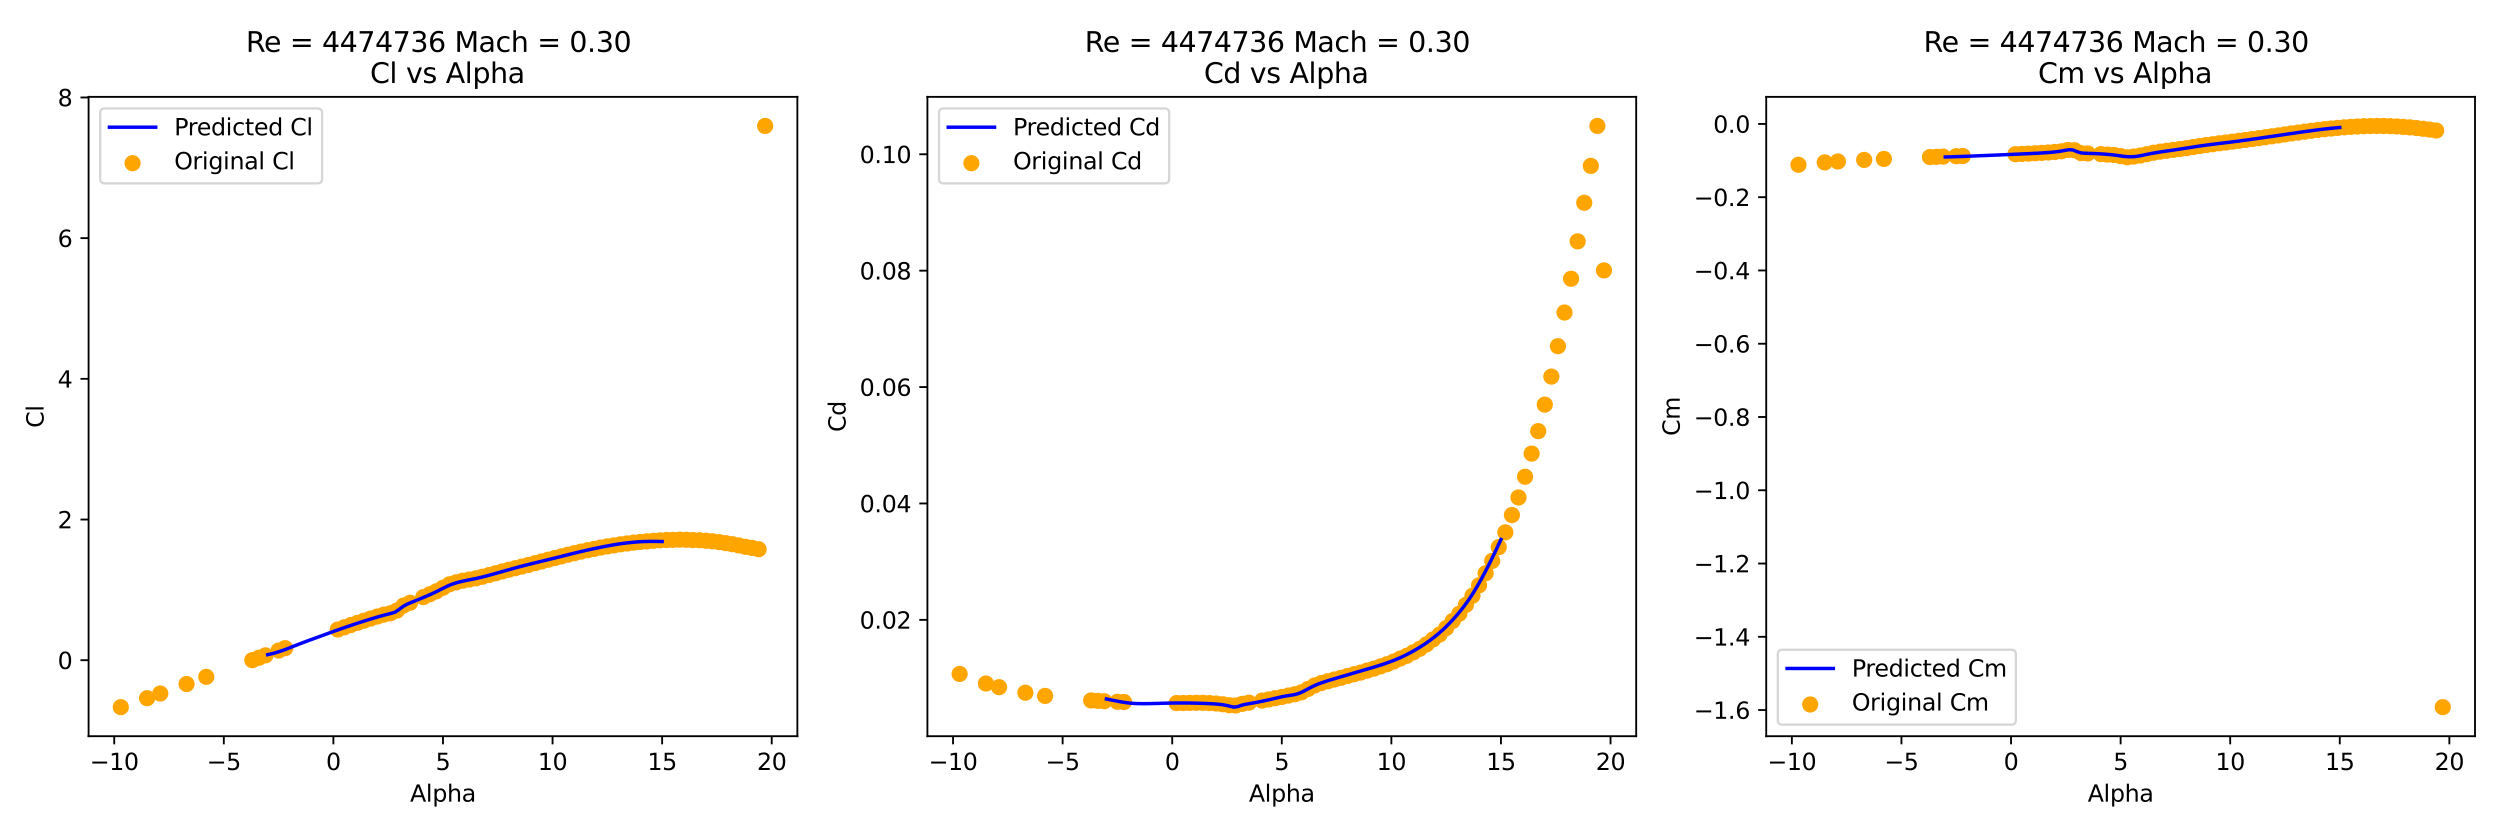 <?xml version="1.0" encoding="utf-8" standalone="no"?>
<!DOCTYPE svg PUBLIC "-//W3C//DTD SVG 1.1//EN"
  "http://www.w3.org/Graphics/SVG/1.1/DTD/svg11.dtd">
<svg xmlns:xlink="http://www.w3.org/1999/xlink" width="1080pt" height="360pt" viewBox="0 0 1080 360" xmlns="http://www.w3.org/2000/svg" version="1.1">
 <defs>
  <style type="text/css">*{stroke-linejoin: round; stroke-linecap: butt}</style>
 </defs>
 <g id="figure_1">
  <g id="patch_1">
   <path d="M 0 360 
L 1080 360 
L 1080 0 
L 0 0 
z
" style="fill: #ffffff"/>
  </g>
  <g id="axes_1">
   <g id="patch_2">
    <path d="M 38.27 318.04 
L 344.46 318.04 
L 344.46 41.856 
L 38.27 41.856 
z
" style="fill: #ffffff"/>
   </g>
   <g id="PathCollection_1">
    <defs>
     <path id="ma246e5ef11" d="M 0 3 
C 0.796 3 1.559 2.684 2.121 2.121 
C 2.684 1.559 3 0.796 3 0 
C 3 -0.796 2.684 -1.559 2.121 -2.121 
C 1.559 -2.684 0.796 -3 0 -3 
C -0.796 -3 -1.559 -2.684 -2.121 -2.121 
C -2.684 -1.559 -3 -0.796 -3 0 
C -3 0.796 -2.684 1.559 -2.121 2.121 
C -1.559 2.684 -0.796 3 0 3 
z
" style="stroke: #ffa500"/>
    </defs>
    <g clip-path="url(#pbcf3b67a59)">
     <use xlink:href="#ma246e5ef11" x="52.188" y="305.486" style="fill: #ffa500; stroke: #ffa500"/>
     <use xlink:href="#ma246e5ef11" x="63.549" y="301.615" style="fill: #ffa500; stroke: #ffa500"/>
     <use xlink:href="#ma246e5ef11" x="69.23" y="299.6" style="fill: #ffa500; stroke: #ffa500"/>
     <use xlink:href="#ma246e5ef11" x="80.591" y="295.5" style="fill: #ffa500; stroke: #ffa500"/>
     <use xlink:href="#ma246e5ef11" x="89.112" y="292.397" style="fill: #ffa500; stroke: #ffa500"/>
     <use xlink:href="#ma246e5ef11" x="108.995" y="285.186" style="fill: #ffa500; stroke: #ffa500"/>
     <use xlink:href="#ma246e5ef11" x="111.835" y="284.153" style="fill: #ffa500; stroke: #ffa500"/>
     <use xlink:href="#ma246e5ef11" x="114.675" y="283.113" style="fill: #ffa500; stroke: #ffa500"/>
     <use xlink:href="#ma246e5ef11" x="120.356" y="281.047" style="fill: #ffa500; stroke: #ffa500"/>
     <use xlink:href="#ma246e5ef11" x="123.197" y="280.008" style="fill: #ffa500; stroke: #ffa500"/>
     <use xlink:href="#ma246e5ef11" x="145.919" y="271.961" style="fill: #ffa500; stroke: #ffa500"/>
     <use xlink:href="#ma246e5ef11" x="148.76" y="270.985" style="fill: #ffa500; stroke: #ffa500"/>
     <use xlink:href="#ma246e5ef11" x="151.6" y="270.013" style="fill: #ffa500; stroke: #ffa500"/>
     <use xlink:href="#ma246e5ef11" x="154.44" y="269.064" style="fill: #ffa500; stroke: #ffa500"/>
     <use xlink:href="#ma246e5ef11" x="157.281" y="268.135" style="fill: #ffa500; stroke: #ffa500"/>
     <use xlink:href="#ma246e5ef11" x="160.121" y="267.214" style="fill: #ffa500; stroke: #ffa500"/>
     <use xlink:href="#ma246e5ef11" x="162.961" y="266.338" style="fill: #ffa500; stroke: #ffa500"/>
     <use xlink:href="#ma246e5ef11" x="165.802" y="265.518" style="fill: #ffa500; stroke: #ffa500"/>
     <use xlink:href="#ma246e5ef11" x="168.642" y="264.934" style="fill: #ffa500; stroke: #ffa500"/>
     <use xlink:href="#ma246e5ef11" x="171.483" y="263.746" style="fill: #ffa500; stroke: #ffa500"/>
     <use xlink:href="#ma246e5ef11" x="174.323" y="261.604" style="fill: #ffa500; stroke: #ffa500"/>
     <use xlink:href="#ma246e5ef11" x="177.163" y="260.385" style="fill: #ffa500; stroke: #ffa500"/>
     <use xlink:href="#ma246e5ef11" x="182.844" y="257.954" style="fill: #ffa500; stroke: #ffa500"/>
     <use xlink:href="#ma246e5ef11" x="185.684" y="256.702" style="fill: #ffa500; stroke: #ffa500"/>
     <use xlink:href="#ma246e5ef11" x="188.525" y="255.435" style="fill: #ffa500; stroke: #ffa500"/>
     <use xlink:href="#ma246e5ef11" x="191.365" y="253.912" style="fill: #ffa500; stroke: #ffa500"/>
     <use xlink:href="#ma246e5ef11" x="194.205" y="252.387" style="fill: #ffa500; stroke: #ffa500"/>
     <use xlink:href="#ma246e5ef11" x="197.046" y="251.584" style="fill: #ffa500; stroke: #ffa500"/>
     <use xlink:href="#ma246e5ef11" x="199.886" y="250.867" style="fill: #ffa500; stroke: #ffa500"/>
     <use xlink:href="#ma246e5ef11" x="202.726" y="250.354" style="fill: #ffa500; stroke: #ffa500"/>
     <use xlink:href="#ma246e5ef11" x="205.567" y="249.837" style="fill: #ffa500; stroke: #ffa500"/>
     <use xlink:href="#ma246e5ef11" x="208.407" y="249.162" style="fill: #ffa500; stroke: #ffa500"/>
     <use xlink:href="#ma246e5ef11" x="211.247" y="248.415" style="fill: #ffa500; stroke: #ffa500"/>
     <use xlink:href="#ma246e5ef11" x="214.088" y="247.658" style="fill: #ffa500; stroke: #ffa500"/>
     <use xlink:href="#ma246e5ef11" x="216.928" y="246.886" style="fill: #ffa500; stroke: #ffa500"/>
     <use xlink:href="#ma246e5ef11" x="219.769" y="246.126" style="fill: #ffa500; stroke: #ffa500"/>
     <use xlink:href="#ma246e5ef11" x="222.609" y="245.452" style="fill: #ffa500; stroke: #ffa500"/>
     <use xlink:href="#ma246e5ef11" x="225.449" y="244.75" style="fill: #ffa500; stroke: #ffa500"/>
     <use xlink:href="#ma246e5ef11" x="228.29" y="244.051" style="fill: #ffa500; stroke: #ffa500"/>
     <use xlink:href="#ma246e5ef11" x="231.13" y="243.288" style="fill: #ffa500; stroke: #ffa500"/>
     <use xlink:href="#ma246e5ef11" x="233.97" y="242.556" style="fill: #ffa500; stroke: #ffa500"/>
     <use xlink:href="#ma246e5ef11" x="236.811" y="241.796" style="fill: #ffa500; stroke: #ffa500"/>
     <use xlink:href="#ma246e5ef11" x="239.651" y="241.07" style="fill: #ffa500; stroke: #ffa500"/>
     <use xlink:href="#ma246e5ef11" x="242.491" y="240.365" style="fill: #ffa500; stroke: #ffa500"/>
     <use xlink:href="#ma246e5ef11" x="245.332" y="239.632" style="fill: #ffa500; stroke: #ffa500"/>
     <use xlink:href="#ma246e5ef11" x="248.172" y="238.955" style="fill: #ffa500; stroke: #ffa500"/>
     <use xlink:href="#ma246e5ef11" x="251.012" y="238.295" style="fill: #ffa500; stroke: #ffa500"/>
     <use xlink:href="#ma246e5ef11" x="253.853" y="237.69" style="fill: #ffa500; stroke: #ffa500"/>
     <use xlink:href="#ma246e5ef11" x="256.693" y="237.101" style="fill: #ffa500; stroke: #ffa500"/>
     <use xlink:href="#ma246e5ef11" x="259.533" y="236.52" style="fill: #ffa500; stroke: #ffa500"/>
     <use xlink:href="#ma246e5ef11" x="262.374" y="236.046" style="fill: #ffa500; stroke: #ffa500"/>
     <use xlink:href="#ma246e5ef11" x="265.214" y="235.615" style="fill: #ffa500; stroke: #ffa500"/>
     <use xlink:href="#ma246e5ef11" x="268.055" y="235.141" style="fill: #ffa500; stroke: #ffa500"/>
     <use xlink:href="#ma246e5ef11" x="270.895" y="234.785" style="fill: #ffa500; stroke: #ffa500"/>
     <use xlink:href="#ma246e5ef11" x="273.735" y="234.408" style="fill: #ffa500; stroke: #ffa500"/>
     <use xlink:href="#ma246e5ef11" x="276.576" y="234.123" style="fill: #ffa500; stroke: #ffa500"/>
     <use xlink:href="#ma246e5ef11" x="279.416" y="233.889" style="fill: #ffa500; stroke: #ffa500"/>
     <use xlink:href="#ma246e5ef11" x="282.256" y="233.636" style="fill: #ffa500; stroke: #ffa500"/>
     <use xlink:href="#ma246e5ef11" x="285.097" y="233.436" style="fill: #ffa500; stroke: #ffa500"/>
     <use xlink:href="#ma246e5ef11" x="287.937" y="233.272" style="fill: #ffa500; stroke: #ffa500"/>
     <use xlink:href="#ma246e5ef11" x="290.777" y="233.223" style="fill: #ffa500; stroke: #ffa500"/>
     <use xlink:href="#ma246e5ef11" x="293.618" y="233.129" style="fill: #ffa500; stroke: #ffa500"/>
     <use xlink:href="#ma246e5ef11" x="296.458" y="233.187" style="fill: #ffa500; stroke: #ffa500"/>
     <use xlink:href="#ma246e5ef11" x="299.298" y="233.308" style="fill: #ffa500; stroke: #ffa500"/>
     <use xlink:href="#ma246e5ef11" x="302.139" y="233.369" style="fill: #ffa500; stroke: #ffa500"/>
     <use xlink:href="#ma246e5ef11" x="304.979" y="233.603" style="fill: #ffa500; stroke: #ffa500"/>
     <use xlink:href="#ma246e5ef11" x="307.819" y="233.855" style="fill: #ffa500; stroke: #ffa500"/>
     <use xlink:href="#ma246e5ef11" x="310.66" y="234.199" style="fill: #ffa500; stroke: #ffa500"/>
     <use xlink:href="#ma246e5ef11" x="313.5" y="234.642" style="fill: #ffa500; stroke: #ffa500"/>
     <use xlink:href="#ma246e5ef11" x="316.341" y="235.083" style="fill: #ffa500; stroke: #ffa500"/>
     <use xlink:href="#ma246e5ef11" x="319.181" y="235.627" style="fill: #ffa500; stroke: #ffa500"/>
     <use xlink:href="#ma246e5ef11" x="322.021" y="236.213" style="fill: #ffa500; stroke: #ffa500"/>
     <use xlink:href="#ma246e5ef11" x="324.862" y="236.684" style="fill: #ffa500; stroke: #ffa500"/>
     <use xlink:href="#ma246e5ef11" x="327.702" y="237.271" style="fill: #ffa500; stroke: #ffa500"/>
     <use xlink:href="#ma246e5ef11" x="330.542" y="54.41" style="fill: #ffa500; stroke: #ffa500"/>
    </g>
   </g>
   <g id="matplotlib.axis_1">
    <g id="xtick_1">
     <g id="line2d_1">
      <defs>
       <path id="m772d3572e6" d="M 0 0 
L 0 3.5 
" style="stroke: #000000; stroke-width: 0.8"/>
      </defs>
      <g>
       <use xlink:href="#m772d3572e6" x="49.347" y="318.04" style="stroke: #000000; stroke-width: 0.8"/>
      </g>
     </g>
     <g id="text_1">
      <!-- −10 -->
      <g transform="translate(38.795 332.638) scale(0.1 -0.1)">
       <defs>
        <path id="DejaVuSans-2212" d="M 678 2272 
L 4684 2272 
L 4684 1741 
L 678 1741 
L 678 2272 
z
" transform="scale(0.016)"/>
        <path id="DejaVuSans-31" d="M 794 531 
L 1825 531 
L 1825 4091 
L 703 3866 
L 703 4441 
L 1819 4666 
L 2450 4666 
L 2450 531 
L 3481 531 
L 3481 0 
L 794 0 
L 794 531 
z
" transform="scale(0.016)"/>
        <path id="DejaVuSans-30" d="M 2034 4250 
Q 1547 4250 1301 3770 
Q 1056 3291 1056 2328 
Q 1056 1369 1301 889 
Q 1547 409 2034 409 
Q 2525 409 2770 889 
Q 3016 1369 3016 2328 
Q 3016 3291 2770 3770 
Q 2525 4250 2034 4250 
z
M 2034 4750 
Q 2819 4750 3233 4129 
Q 3647 3509 3647 2328 
Q 3647 1150 3233 529 
Q 2819 -91 2034 -91 
Q 1250 -91 836 529 
Q 422 1150 422 2328 
Q 422 3509 836 4129 
Q 1250 4750 2034 4750 
z
" transform="scale(0.016)"/>
       </defs>
       <use xlink:href="#DejaVuSans-2212"/>
       <use xlink:href="#DejaVuSans-31" x="83.789"/>
       <use xlink:href="#DejaVuSans-30" x="147.412"/>
      </g>
     </g>
    </g>
    <g id="xtick_2">
     <g id="line2d_2">
      <g>
       <use xlink:href="#m772d3572e6" x="96.687" y="318.04" style="stroke: #000000; stroke-width: 0.8"/>
      </g>
     </g>
     <g id="text_2">
      <!-- −5 -->
      <g transform="translate(89.315 332.638) scale(0.1 -0.1)">
       <defs>
        <path id="DejaVuSans-35" d="M 691 4666 
L 3169 4666 
L 3169 4134 
L 1269 4134 
L 1269 2991 
Q 1406 3038 1543 3061 
Q 1681 3084 1819 3084 
Q 2600 3084 3056 2656 
Q 3513 2228 3513 1497 
Q 3513 744 3044 326 
Q 2575 -91 1722 -91 
Q 1428 -91 1123 -41 
Q 819 9 494 109 
L 494 744 
Q 775 591 1075 516 
Q 1375 441 1709 441 
Q 2250 441 2565 725 
Q 2881 1009 2881 1497 
Q 2881 1984 2565 2268 
Q 2250 2553 1709 2553 
Q 1456 2553 1204 2497 
Q 953 2441 691 2322 
L 691 4666 
z
" transform="scale(0.016)"/>
       </defs>
       <use xlink:href="#DejaVuSans-2212"/>
       <use xlink:href="#DejaVuSans-35" x="83.789"/>
      </g>
     </g>
    </g>
    <g id="xtick_3">
     <g id="line2d_3">
      <g>
       <use xlink:href="#m772d3572e6" x="144.026" y="318.04" style="stroke: #000000; stroke-width: 0.8"/>
      </g>
     </g>
     <g id="text_3">
      <!-- 0 -->
      <g transform="translate(140.845 332.638) scale(0.1 -0.1)">
       <use xlink:href="#DejaVuSans-30"/>
      </g>
     </g>
    </g>
    <g id="xtick_4">
     <g id="line2d_4">
      <g>
       <use xlink:href="#m772d3572e6" x="191.365" y="318.04" style="stroke: #000000; stroke-width: 0.8"/>
      </g>
     </g>
     <g id="text_4">
      <!-- 5 -->
      <g transform="translate(188.184 332.638) scale(0.1 -0.1)">
       <use xlink:href="#DejaVuSans-35"/>
      </g>
     </g>
    </g>
    <g id="xtick_5">
     <g id="line2d_5">
      <g>
       <use xlink:href="#m772d3572e6" x="238.704" y="318.04" style="stroke: #000000; stroke-width: 0.8"/>
      </g>
     </g>
     <g id="text_5">
      <!-- 10 -->
      <g transform="translate(232.342 332.638) scale(0.1 -0.1)">
       <use xlink:href="#DejaVuSans-31"/>
       <use xlink:href="#DejaVuSans-30" x="63.623"/>
      </g>
     </g>
    </g>
    <g id="xtick_6">
     <g id="line2d_6">
      <g>
       <use xlink:href="#m772d3572e6" x="286.043" y="318.04" style="stroke: #000000; stroke-width: 0.8"/>
      </g>
     </g>
     <g id="text_6">
      <!-- 15 -->
      <g transform="translate(279.681 332.638) scale(0.1 -0.1)">
       <use xlink:href="#DejaVuSans-31"/>
       <use xlink:href="#DejaVuSans-35" x="63.623"/>
      </g>
     </g>
    </g>
    <g id="xtick_7">
     <g id="line2d_7">
      <g>
       <use xlink:href="#m772d3572e6" x="333.383" y="318.04" style="stroke: #000000; stroke-width: 0.8"/>
      </g>
     </g>
     <g id="text_7">
      <!-- 20 -->
      <g transform="translate(327.02 332.638) scale(0.1 -0.1)">
       <defs>
        <path id="DejaVuSans-32" d="M 1228 531 
L 3431 531 
L 3431 0 
L 469 0 
L 469 531 
Q 828 903 1448 1529 
Q 2069 2156 2228 2338 
Q 2531 2678 2651 2914 
Q 2772 3150 2772 3378 
Q 2772 3750 2511 3984 
Q 2250 4219 1831 4219 
Q 1534 4219 1204 4116 
Q 875 4013 500 3803 
L 500 4441 
Q 881 4594 1212 4672 
Q 1544 4750 1819 4750 
Q 2544 4750 2975 4387 
Q 3406 4025 3406 3419 
Q 3406 3131 3298 2873 
Q 3191 2616 2906 2266 
Q 2828 2175 2409 1742 
Q 1991 1309 1228 531 
z
" transform="scale(0.016)"/>
       </defs>
       <use xlink:href="#DejaVuSans-32"/>
       <use xlink:href="#DejaVuSans-30" x="63.623"/>
      </g>
     </g>
    </g>
    <g id="text_8">
     <!-- Alpha -->
     <g transform="translate(177.149 346.317) scale(0.1 -0.1)">
      <defs>
       <path id="DejaVuSans-41" d="M 2188 4044 
L 1331 1722 
L 3047 1722 
L 2188 4044 
z
M 1831 4666 
L 2547 4666 
L 4325 0 
L 3669 0 
L 3244 1197 
L 1141 1197 
L 716 0 
L 50 0 
L 1831 4666 
z
" transform="scale(0.016)"/>
       <path id="DejaVuSans-6c" d="M 603 4863 
L 1178 4863 
L 1178 0 
L 603 0 
L 603 4863 
z
" transform="scale(0.016)"/>
       <path id="DejaVuSans-70" d="M 1159 525 
L 1159 -1331 
L 581 -1331 
L 581 3500 
L 1159 3500 
L 1159 2969 
Q 1341 3281 1617 3432 
Q 1894 3584 2278 3584 
Q 2916 3584 3314 3078 
Q 3713 2572 3713 1747 
Q 3713 922 3314 415 
Q 2916 -91 2278 -91 
Q 1894 -91 1617 61 
Q 1341 213 1159 525 
z
M 3116 1747 
Q 3116 2381 2855 2742 
Q 2594 3103 2138 3103 
Q 1681 3103 1420 2742 
Q 1159 2381 1159 1747 
Q 1159 1113 1420 752 
Q 1681 391 2138 391 
Q 2594 391 2855 752 
Q 3116 1113 3116 1747 
z
" transform="scale(0.016)"/>
       <path id="DejaVuSans-68" d="M 3513 2113 
L 3513 0 
L 2938 0 
L 2938 2094 
Q 2938 2591 2744 2837 
Q 2550 3084 2163 3084 
Q 1697 3084 1428 2787 
Q 1159 2491 1159 1978 
L 1159 0 
L 581 0 
L 581 4863 
L 1159 4863 
L 1159 2956 
Q 1366 3272 1645 3428 
Q 1925 3584 2291 3584 
Q 2894 3584 3203 3211 
Q 3513 2838 3513 2113 
z
" transform="scale(0.016)"/>
       <path id="DejaVuSans-61" d="M 2194 1759 
Q 1497 1759 1228 1600 
Q 959 1441 959 1056 
Q 959 750 1161 570 
Q 1363 391 1709 391 
Q 2188 391 2477 730 
Q 2766 1069 2766 1631 
L 2766 1759 
L 2194 1759 
z
M 3341 1997 
L 3341 0 
L 2766 0 
L 2766 531 
Q 2569 213 2275 61 
Q 1981 -91 1556 -91 
Q 1019 -91 701 211 
Q 384 513 384 1019 
Q 384 1609 779 1909 
Q 1175 2209 1959 2209 
L 2766 2209 
L 2766 2266 
Q 2766 2663 2505 2880 
Q 2244 3097 1772 3097 
Q 1472 3097 1187 3025 
Q 903 2953 641 2809 
L 641 3341 
Q 956 3463 1253 3523 
Q 1550 3584 1831 3584 
Q 2591 3584 2966 3190 
Q 3341 2797 3341 1997 
z
" transform="scale(0.016)"/>
      </defs>
      <use xlink:href="#DejaVuSans-41"/>
      <use xlink:href="#DejaVuSans-6c" x="68.408"/>
      <use xlink:href="#DejaVuSans-70" x="96.191"/>
      <use xlink:href="#DejaVuSans-68" x="159.668"/>
      <use xlink:href="#DejaVuSans-61" x="223.047"/>
     </g>
    </g>
   </g>
   <g id="matplotlib.axis_2">
    <g id="ytick_1">
     <g id="line2d_8">
      <defs>
       <path id="mdd993a5402" d="M 0 0 
L -3.5 0 
" style="stroke: #000000; stroke-width: 0.8"/>
      </defs>
      <g>
       <use xlink:href="#mdd993a5402" x="38.27" y="285.21" style="stroke: #000000; stroke-width: 0.8"/>
      </g>
     </g>
     <g id="text_9">
      <!-- 0 -->
      <g transform="translate(24.907 289.01) scale(0.1 -0.1)">
       <use xlink:href="#DejaVuSans-30"/>
      </g>
     </g>
    </g>
    <g id="ytick_2">
     <g id="line2d_9">
      <g>
       <use xlink:href="#mdd993a5402" x="38.27" y="224.431" style="stroke: #000000; stroke-width: 0.8"/>
      </g>
     </g>
     <g id="text_10">
      <!-- 2 -->
      <g transform="translate(24.907 228.231) scale(0.1 -0.1)">
       <use xlink:href="#DejaVuSans-32"/>
      </g>
     </g>
    </g>
    <g id="ytick_3">
     <g id="line2d_10">
      <g>
       <use xlink:href="#mdd993a5402" x="38.27" y="163.653" style="stroke: #000000; stroke-width: 0.8"/>
      </g>
     </g>
     <g id="text_11">
      <!-- 4 -->
      <g transform="translate(24.907 167.452) scale(0.1 -0.1)">
       <defs>
        <path id="DejaVuSans-34" d="M 2419 4116 
L 825 1625 
L 2419 1625 
L 2419 4116 
z
M 2253 4666 
L 3047 4666 
L 3047 1625 
L 3713 1625 
L 3713 1100 
L 3047 1100 
L 3047 0 
L 2419 0 
L 2419 1100 
L 313 1100 
L 313 1709 
L 2253 4666 
z
" transform="scale(0.016)"/>
       </defs>
       <use xlink:href="#DejaVuSans-34"/>
      </g>
     </g>
    </g>
    <g id="ytick_4">
     <g id="line2d_11">
      <g>
       <use xlink:href="#mdd993a5402" x="38.27" y="102.874" style="stroke: #000000; stroke-width: 0.8"/>
      </g>
     </g>
     <g id="text_12">
      <!-- 6 -->
      <g transform="translate(24.907 106.673) scale(0.1 -0.1)">
       <defs>
        <path id="DejaVuSans-36" d="M 2113 2584 
Q 1688 2584 1439 2293 
Q 1191 2003 1191 1497 
Q 1191 994 1439 701 
Q 1688 409 2113 409 
Q 2538 409 2786 701 
Q 3034 994 3034 1497 
Q 3034 2003 2786 2293 
Q 2538 2584 2113 2584 
z
M 3366 4563 
L 3366 3988 
Q 3128 4100 2886 4159 
Q 2644 4219 2406 4219 
Q 1781 4219 1451 3797 
Q 1122 3375 1075 2522 
Q 1259 2794 1537 2939 
Q 1816 3084 2150 3084 
Q 2853 3084 3261 2657 
Q 3669 2231 3669 1497 
Q 3669 778 3244 343 
Q 2819 -91 2113 -91 
Q 1303 -91 875 529 
Q 447 1150 447 2328 
Q 447 3434 972 4092 
Q 1497 4750 2381 4750 
Q 2619 4750 2861 4703 
Q 3103 4656 3366 4563 
z
" transform="scale(0.016)"/>
       </defs>
       <use xlink:href="#DejaVuSans-36"/>
      </g>
     </g>
    </g>
    <g id="ytick_5">
     <g id="line2d_12">
      <g>
       <use xlink:href="#mdd993a5402" x="38.27" y="42.095" style="stroke: #000000; stroke-width: 0.8"/>
      </g>
     </g>
     <g id="text_13">
      <!-- 8 -->
      <g transform="translate(24.907 45.894) scale(0.1 -0.1)">
       <defs>
        <path id="DejaVuSans-38" d="M 2034 2216 
Q 1584 2216 1326 1975 
Q 1069 1734 1069 1313 
Q 1069 891 1326 650 
Q 1584 409 2034 409 
Q 2484 409 2743 651 
Q 3003 894 3003 1313 
Q 3003 1734 2745 1975 
Q 2488 2216 2034 2216 
z
M 1403 2484 
Q 997 2584 770 2862 
Q 544 3141 544 3541 
Q 544 4100 942 4425 
Q 1341 4750 2034 4750 
Q 2731 4750 3128 4425 
Q 3525 4100 3525 3541 
Q 3525 3141 3298 2862 
Q 3072 2584 2669 2484 
Q 3125 2378 3379 2068 
Q 3634 1759 3634 1313 
Q 3634 634 3220 271 
Q 2806 -91 2034 -91 
Q 1263 -91 848 271 
Q 434 634 434 1313 
Q 434 1759 690 2068 
Q 947 2378 1403 2484 
z
M 1172 3481 
Q 1172 3119 1398 2916 
Q 1625 2713 2034 2713 
Q 2441 2713 2670 2916 
Q 2900 3119 2900 3481 
Q 2900 3844 2670 4047 
Q 2441 4250 2034 4250 
Q 1625 4250 1398 4047 
Q 1172 3844 1172 3481 
z
" transform="scale(0.016)"/>
       </defs>
       <use xlink:href="#DejaVuSans-38"/>
      </g>
     </g>
    </g>
    <g id="text_14">
     <!-- Cl -->
     <g transform="translate(18.828 184.828) rotate(-90) scale(0.1 -0.1)">
      <defs>
       <path id="DejaVuSans-43" d="M 4122 4306 
L 4122 3641 
Q 3803 3938 3442 4084 
Q 3081 4231 2675 4231 
Q 1875 4231 1450 3742 
Q 1025 3253 1025 2328 
Q 1025 1406 1450 917 
Q 1875 428 2675 428 
Q 3081 428 3442 575 
Q 3803 722 4122 1019 
L 4122 359 
Q 3791 134 3420 21 
Q 3050 -91 2638 -91 
Q 1578 -91 968 557 
Q 359 1206 359 2328 
Q 359 3453 968 4101 
Q 1578 4750 2638 4750 
Q 3056 4750 3426 4639 
Q 3797 4528 4122 4306 
z
" transform="scale(0.016)"/>
      </defs>
      <use xlink:href="#DejaVuSans-43"/>
      <use xlink:href="#DejaVuSans-6c" x="69.824"/>
     </g>
    </g>
   </g>
   <g id="line2d_13">
    <path d="M 115.622 282.816 
L 117.344 282.434 
L 119.065 281.981 
L 120.787 281.452 
L 122.508 280.85 
L 124.229 280.199 
L 125.951 279.523 
L 127.672 278.844 
L 129.394 278.177 
L 131.115 277.521 
L 132.837 276.881 
L 134.558 276.251 
L 136.279 275.625 
L 138.001 274.998 
L 139.722 274.368 
L 141.444 273.741 
L 143.165 273.113 
L 144.887 272.491 
L 146.608 271.886 
L 148.329 271.288 
L 150.051 270.696 
L 151.772 270.111 
L 153.494 269.536 
L 155.215 268.971 
L 156.936 268.42 
L 158.658 267.881 
L 160.379 267.352 
L 162.101 266.833 
L 163.822 266.33 
L 165.544 265.849 
L 167.265 265.401 
L 168.986 264.977 
L 170.708 264.437 
L 172.429 263.279 
L 174.151 261.957 
L 175.872 261.02 
L 177.594 260.271 
L 179.315 259.575 
L 181.036 258.882 
L 182.758 258.175 
L 184.479 257.443 
L 186.201 256.681 
L 187.922 255.877 
L 189.644 255.02 
L 191.365 254.141 
L 193.086 253.297 
L 194.808 252.559 
L 196.529 251.956 
L 198.251 251.464 
L 199.972 251.047 
L 201.694 250.687 
L 203.415 250.349 
L 205.136 250.011 
L 206.858 249.644 
L 208.579 249.217 
L 210.301 248.767 
L 212.022 248.302 
L 213.744 247.827 
L 215.465 247.345 
L 217.186 246.861 
L 218.908 246.374 
L 220.629 245.887 
L 222.351 245.408 
L 224.072 244.941 
L 225.794 244.488 
L 227.515 244.047 
L 229.236 243.618 
L 230.958 243.196 
L 232.679 242.778 
L 234.401 242.361 
L 236.122 241.943 
L 237.843 241.521 
L 239.565 241.096 
L 241.286 240.668 
L 243.008 240.237 
L 244.729 239.803 
L 246.451 239.372 
L 248.172 238.948 
L 249.893 238.533 
L 251.615 238.127 
L 253.336 237.732 
L 255.058 237.348 
L 256.779 236.976 
L 258.501 236.615 
L 260.222 236.268 
L 261.943 235.935 
L 263.665 235.617 
L 265.386 235.32 
L 267.108 235.044 
L 268.829 234.793 
L 270.551 234.569 
L 272.272 234.376 
L 273.993 234.211 
L 275.715 234.078 
L 277.436 233.98 
L 279.158 233.916 
L 280.879 233.884 
L 282.601 233.881 
L 284.322 233.904 
L 286.043 233.945 
" clip-path="url(#pbcf3b67a59)" style="fill: none; stroke: #0000ff; stroke-width: 1.5; stroke-linecap: square"/>
   </g>
   <g id="patch_3">
    <path d="M 38.27 318.04 
L 38.27 41.856 
" style="fill: none; stroke: #000000; stroke-width: 0.8; stroke-linejoin: miter; stroke-linecap: square"/>
   </g>
   <g id="patch_4">
    <path d="M 344.46 318.04 
L 344.46 41.856 
" style="fill: none; stroke: #000000; stroke-width: 0.8; stroke-linejoin: miter; stroke-linecap: square"/>
   </g>
   <g id="patch_5">
    <path d="M 38.27 318.04 
L 344.46 318.04 
" style="fill: none; stroke: #000000; stroke-width: 0.8; stroke-linejoin: miter; stroke-linecap: square"/>
   </g>
   <g id="patch_6">
    <path d="M 38.27 41.856 
L 344.46 41.856 
" style="fill: none; stroke: #000000; stroke-width: 0.8; stroke-linejoin: miter; stroke-linecap: square"/>
   </g>
   <g id="text_15">
    <!-- Re = 4474736 Mach = 0.30  -->
    <g transform="translate(106.24 22.419) scale(0.12 -0.12)">
     <defs>
      <path id="DejaVuSans-52" d="M 2841 2188 
Q 3044 2119 3236 1894 
Q 3428 1669 3622 1275 
L 4263 0 
L 3584 0 
L 2988 1197 
Q 2756 1666 2539 1819 
Q 2322 1972 1947 1972 
L 1259 1972 
L 1259 0 
L 628 0 
L 628 4666 
L 2053 4666 
Q 2853 4666 3247 4331 
Q 3641 3997 3641 3322 
Q 3641 2881 3436 2590 
Q 3231 2300 2841 2188 
z
M 1259 4147 
L 1259 2491 
L 2053 2491 
Q 2509 2491 2742 2702 
Q 2975 2913 2975 3322 
Q 2975 3731 2742 3939 
Q 2509 4147 2053 4147 
L 1259 4147 
z
" transform="scale(0.016)"/>
      <path id="DejaVuSans-65" d="M 3597 1894 
L 3597 1613 
L 953 1613 
Q 991 1019 1311 708 
Q 1631 397 2203 397 
Q 2534 397 2845 478 
Q 3156 559 3463 722 
L 3463 178 
Q 3153 47 2828 -22 
Q 2503 -91 2169 -91 
Q 1331 -91 842 396 
Q 353 884 353 1716 
Q 353 2575 817 3079 
Q 1281 3584 2069 3584 
Q 2775 3584 3186 3129 
Q 3597 2675 3597 1894 
z
M 3022 2063 
Q 3016 2534 2758 2815 
Q 2500 3097 2075 3097 
Q 1594 3097 1305 2825 
Q 1016 2553 972 2059 
L 3022 2063 
z
" transform="scale(0.016)"/>
      <path id="DejaVuSans-20" transform="scale(0.016)"/>
      <path id="DejaVuSans-3d" d="M 678 2906 
L 4684 2906 
L 4684 2381 
L 678 2381 
L 678 2906 
z
M 678 1631 
L 4684 1631 
L 4684 1100 
L 678 1100 
L 678 1631 
z
" transform="scale(0.016)"/>
      <path id="DejaVuSans-37" d="M 525 4666 
L 3525 4666 
L 3525 4397 
L 1831 0 
L 1172 0 
L 2766 4134 
L 525 4134 
L 525 4666 
z
" transform="scale(0.016)"/>
      <path id="DejaVuSans-33" d="M 2597 2516 
Q 3050 2419 3304 2112 
Q 3559 1806 3559 1356 
Q 3559 666 3084 287 
Q 2609 -91 1734 -91 
Q 1441 -91 1130 -33 
Q 819 25 488 141 
L 488 750 
Q 750 597 1062 519 
Q 1375 441 1716 441 
Q 2309 441 2620 675 
Q 2931 909 2931 1356 
Q 2931 1769 2642 2001 
Q 2353 2234 1838 2234 
L 1294 2234 
L 1294 2753 
L 1863 2753 
Q 2328 2753 2575 2939 
Q 2822 3125 2822 3475 
Q 2822 3834 2567 4026 
Q 2313 4219 1838 4219 
Q 1578 4219 1281 4162 
Q 984 4106 628 3988 
L 628 4550 
Q 988 4650 1302 4700 
Q 1616 4750 1894 4750 
Q 2613 4750 3031 4423 
Q 3450 4097 3450 3541 
Q 3450 3153 3228 2886 
Q 3006 2619 2597 2516 
z
" transform="scale(0.016)"/>
      <path id="DejaVuSans-4d" d="M 628 4666 
L 1569 4666 
L 2759 1491 
L 3956 4666 
L 4897 4666 
L 4897 0 
L 4281 0 
L 4281 4097 
L 3078 897 
L 2444 897 
L 1241 4097 
L 1241 0 
L 628 0 
L 628 4666 
z
" transform="scale(0.016)"/>
      <path id="DejaVuSans-63" d="M 3122 3366 
L 3122 2828 
Q 2878 2963 2633 3030 
Q 2388 3097 2138 3097 
Q 1578 3097 1268 2742 
Q 959 2388 959 1747 
Q 959 1106 1268 751 
Q 1578 397 2138 397 
Q 2388 397 2633 464 
Q 2878 531 3122 666 
L 3122 134 
Q 2881 22 2623 -34 
Q 2366 -91 2075 -91 
Q 1284 -91 818 406 
Q 353 903 353 1747 
Q 353 2603 823 3093 
Q 1294 3584 2113 3584 
Q 2378 3584 2631 3529 
Q 2884 3475 3122 3366 
z
" transform="scale(0.016)"/>
      <path id="DejaVuSans-2e" d="M 684 794 
L 1344 794 
L 1344 0 
L 684 0 
L 684 794 
z
" transform="scale(0.016)"/>
     </defs>
     <use xlink:href="#DejaVuSans-52"/>
     <use xlink:href="#DejaVuSans-65" x="64.982"/>
     <use xlink:href="#DejaVuSans-20" x="126.506"/>
     <use xlink:href="#DejaVuSans-3d" x="158.293"/>
     <use xlink:href="#DejaVuSans-20" x="242.082"/>
     <use xlink:href="#DejaVuSans-34" x="273.869"/>
     <use xlink:href="#DejaVuSans-34" x="337.492"/>
     <use xlink:href="#DejaVuSans-37" x="401.115"/>
     <use xlink:href="#DejaVuSans-34" x="464.738"/>
     <use xlink:href="#DejaVuSans-37" x="528.361"/>
     <use xlink:href="#DejaVuSans-33" x="591.984"/>
     <use xlink:href="#DejaVuSans-36" x="655.607"/>
     <use xlink:href="#DejaVuSans-20" x="719.23"/>
     <use xlink:href="#DejaVuSans-4d" x="751.018"/>
     <use xlink:href="#DejaVuSans-61" x="837.297"/>
     <use xlink:href="#DejaVuSans-63" x="898.576"/>
     <use xlink:href="#DejaVuSans-68" x="953.557"/>
     <use xlink:href="#DejaVuSans-20" x="1016.936"/>
     <use xlink:href="#DejaVuSans-3d" x="1048.723"/>
     <use xlink:href="#DejaVuSans-20" x="1132.512"/>
     <use xlink:href="#DejaVuSans-30" x="1164.299"/>
     <use xlink:href="#DejaVuSans-2e" x="1227.922"/>
     <use xlink:href="#DejaVuSans-33" x="1259.709"/>
     <use xlink:href="#DejaVuSans-30" x="1323.332"/>
     <use xlink:href="#DejaVuSans-20" x="1386.955"/>
    </g>
    <!--  Cl vs Alpha -->
    <g transform="translate(156.051 35.856) scale(0.12 -0.12)">
     <defs>
      <path id="DejaVuSans-76" d="M 191 3500 
L 800 3500 
L 1894 563 
L 2988 3500 
L 3597 3500 
L 2284 0 
L 1503 0 
L 191 3500 
z
" transform="scale(0.016)"/>
      <path id="DejaVuSans-73" d="M 2834 3397 
L 2834 2853 
Q 2591 2978 2328 3040 
Q 2066 3103 1784 3103 
Q 1356 3103 1142 2972 
Q 928 2841 928 2578 
Q 928 2378 1081 2264 
Q 1234 2150 1697 2047 
L 1894 2003 
Q 2506 1872 2764 1633 
Q 3022 1394 3022 966 
Q 3022 478 2636 193 
Q 2250 -91 1575 -91 
Q 1294 -91 989 -36 
Q 684 19 347 128 
L 347 722 
Q 666 556 975 473 
Q 1284 391 1588 391 
Q 1994 391 2212 530 
Q 2431 669 2431 922 
Q 2431 1156 2273 1281 
Q 2116 1406 1581 1522 
L 1381 1569 
Q 847 1681 609 1914 
Q 372 2147 372 2553 
Q 372 3047 722 3315 
Q 1072 3584 1716 3584 
Q 2034 3584 2315 3537 
Q 2597 3491 2834 3397 
z
" transform="scale(0.016)"/>
     </defs>
     <use xlink:href="#DejaVuSans-20"/>
     <use xlink:href="#DejaVuSans-43" x="31.787"/>
     <use xlink:href="#DejaVuSans-6c" x="101.611"/>
     <use xlink:href="#DejaVuSans-20" x="129.395"/>
     <use xlink:href="#DejaVuSans-76" x="161.182"/>
     <use xlink:href="#DejaVuSans-73" x="220.361"/>
     <use xlink:href="#DejaVuSans-20" x="272.461"/>
     <use xlink:href="#DejaVuSans-41" x="304.248"/>
     <use xlink:href="#DejaVuSans-6c" x="372.656"/>
     <use xlink:href="#DejaVuSans-70" x="400.439"/>
     <use xlink:href="#DejaVuSans-68" x="463.916"/>
     <use xlink:href="#DejaVuSans-61" x="527.295"/>
    </g>
   </g>
   <g id="legend_1">
    <g id="patch_7">
     <path d="M 45.27 79.212 
L 137.15 79.212 
Q 139.15 79.212 139.15 77.212 
L 139.15 48.856 
Q 139.15 46.856 137.15 46.856 
L 45.27 46.856 
Q 43.27 46.856 43.27 48.856 
L 43.27 77.212 
Q 43.27 79.212 45.27 79.212 
z
" style="fill: #ffffff; opacity: 0.8; stroke: #cccccc; stroke-linejoin: miter"/>
    </g>
    <g id="line2d_14">
     <path d="M 47.27 54.954 
L 57.27 54.954 
L 67.27 54.954 
" style="fill: none; stroke: #0000ff; stroke-width: 1.5; stroke-linecap: square"/>
    </g>
    <g id="text_16">
     <!-- Predicted Cl -->
     <g transform="translate(75.27 58.454) scale(0.1 -0.1)">
      <defs>
       <path id="DejaVuSans-50" d="M 1259 4147 
L 1259 2394 
L 2053 2394 
Q 2494 2394 2734 2622 
Q 2975 2850 2975 3272 
Q 2975 3691 2734 3919 
Q 2494 4147 2053 4147 
L 1259 4147 
z
M 628 4666 
L 2053 4666 
Q 2838 4666 3239 4311 
Q 3641 3956 3641 3272 
Q 3641 2581 3239 2228 
Q 2838 1875 2053 1875 
L 1259 1875 
L 1259 0 
L 628 0 
L 628 4666 
z
" transform="scale(0.016)"/>
       <path id="DejaVuSans-72" d="M 2631 2963 
Q 2534 3019 2420 3045 
Q 2306 3072 2169 3072 
Q 1681 3072 1420 2755 
Q 1159 2438 1159 1844 
L 1159 0 
L 581 0 
L 581 3500 
L 1159 3500 
L 1159 2956 
Q 1341 3275 1631 3429 
Q 1922 3584 2338 3584 
Q 2397 3584 2469 3576 
Q 2541 3569 2628 3553 
L 2631 2963 
z
" transform="scale(0.016)"/>
       <path id="DejaVuSans-64" d="M 2906 2969 
L 2906 4863 
L 3481 4863 
L 3481 0 
L 2906 0 
L 2906 525 
Q 2725 213 2448 61 
Q 2172 -91 1784 -91 
Q 1150 -91 751 415 
Q 353 922 353 1747 
Q 353 2572 751 3078 
Q 1150 3584 1784 3584 
Q 2172 3584 2448 3432 
Q 2725 3281 2906 2969 
z
M 947 1747 
Q 947 1113 1208 752 
Q 1469 391 1925 391 
Q 2381 391 2643 752 
Q 2906 1113 2906 1747 
Q 2906 2381 2643 2742 
Q 2381 3103 1925 3103 
Q 1469 3103 1208 2742 
Q 947 2381 947 1747 
z
" transform="scale(0.016)"/>
       <path id="DejaVuSans-69" d="M 603 3500 
L 1178 3500 
L 1178 0 
L 603 0 
L 603 3500 
z
M 603 4863 
L 1178 4863 
L 1178 4134 
L 603 4134 
L 603 4863 
z
" transform="scale(0.016)"/>
       <path id="DejaVuSans-74" d="M 1172 4494 
L 1172 3500 
L 2356 3500 
L 2356 3053 
L 1172 3053 
L 1172 1153 
Q 1172 725 1289 603 
Q 1406 481 1766 481 
L 2356 481 
L 2356 0 
L 1766 0 
Q 1100 0 847 248 
Q 594 497 594 1153 
L 594 3053 
L 172 3053 
L 172 3500 
L 594 3500 
L 594 4494 
L 1172 4494 
z
" transform="scale(0.016)"/>
      </defs>
      <use xlink:href="#DejaVuSans-50"/>
      <use xlink:href="#DejaVuSans-72" x="58.553"/>
      <use xlink:href="#DejaVuSans-65" x="97.416"/>
      <use xlink:href="#DejaVuSans-64" x="158.939"/>
      <use xlink:href="#DejaVuSans-69" x="222.416"/>
      <use xlink:href="#DejaVuSans-63" x="250.199"/>
      <use xlink:href="#DejaVuSans-74" x="305.18"/>
      <use xlink:href="#DejaVuSans-65" x="344.389"/>
      <use xlink:href="#DejaVuSans-64" x="405.912"/>
      <use xlink:href="#DejaVuSans-20" x="469.389"/>
      <use xlink:href="#DejaVuSans-43" x="501.176"/>
      <use xlink:href="#DejaVuSans-6c" x="571"/>
     </g>
    </g>
    <g id="PathCollection_2">
     <g>
      <use xlink:href="#ma246e5ef11" x="57.27" y="70.508" style="fill: #ffa500; stroke: #ffa500"/>
     </g>
    </g>
    <g id="text_17">
     <!-- Original Cl -->
     <g transform="translate(75.27 73.133) scale(0.1 -0.1)">
      <defs>
       <path id="DejaVuSans-4f" d="M 2522 4238 
Q 1834 4238 1429 3725 
Q 1025 3213 1025 2328 
Q 1025 1447 1429 934 
Q 1834 422 2522 422 
Q 3209 422 3611 934 
Q 4013 1447 4013 2328 
Q 4013 3213 3611 3725 
Q 3209 4238 2522 4238 
z
M 2522 4750 
Q 3503 4750 4090 4092 
Q 4678 3434 4678 2328 
Q 4678 1225 4090 567 
Q 3503 -91 2522 -91 
Q 1538 -91 948 565 
Q 359 1222 359 2328 
Q 359 3434 948 4092 
Q 1538 4750 2522 4750 
z
" transform="scale(0.016)"/>
       <path id="DejaVuSans-67" d="M 2906 1791 
Q 2906 2416 2648 2759 
Q 2391 3103 1925 3103 
Q 1463 3103 1205 2759 
Q 947 2416 947 1791 
Q 947 1169 1205 825 
Q 1463 481 1925 481 
Q 2391 481 2648 825 
Q 2906 1169 2906 1791 
z
M 3481 434 
Q 3481 -459 3084 -895 
Q 2688 -1331 1869 -1331 
Q 1566 -1331 1297 -1286 
Q 1028 -1241 775 -1147 
L 775 -588 
Q 1028 -725 1275 -790 
Q 1522 -856 1778 -856 
Q 2344 -856 2625 -561 
Q 2906 -266 2906 331 
L 2906 616 
Q 2728 306 2450 153 
Q 2172 0 1784 0 
Q 1141 0 747 490 
Q 353 981 353 1791 
Q 353 2603 747 3093 
Q 1141 3584 1784 3584 
Q 2172 3584 2450 3431 
Q 2728 3278 2906 2969 
L 2906 3500 
L 3481 3500 
L 3481 434 
z
" transform="scale(0.016)"/>
       <path id="DejaVuSans-6e" d="M 3513 2113 
L 3513 0 
L 2938 0 
L 2938 2094 
Q 2938 2591 2744 2837 
Q 2550 3084 2163 3084 
Q 1697 3084 1428 2787 
Q 1159 2491 1159 1978 
L 1159 0 
L 581 0 
L 581 3500 
L 1159 3500 
L 1159 2956 
Q 1366 3272 1645 3428 
Q 1925 3584 2291 3584 
Q 2894 3584 3203 3211 
Q 3513 2838 3513 2113 
z
" transform="scale(0.016)"/>
      </defs>
      <use xlink:href="#DejaVuSans-4f"/>
      <use xlink:href="#DejaVuSans-72" x="78.711"/>
      <use xlink:href="#DejaVuSans-69" x="119.824"/>
      <use xlink:href="#DejaVuSans-67" x="147.607"/>
      <use xlink:href="#DejaVuSans-69" x="211.084"/>
      <use xlink:href="#DejaVuSans-6e" x="238.867"/>
      <use xlink:href="#DejaVuSans-61" x="302.246"/>
      <use xlink:href="#DejaVuSans-6c" x="363.525"/>
      <use xlink:href="#DejaVuSans-20" x="391.309"/>
      <use xlink:href="#DejaVuSans-43" x="423.096"/>
      <use xlink:href="#DejaVuSans-6c" x="492.92"/>
     </g>
    </g>
   </g>
  </g>
  <g id="axes_2">
   <g id="patch_8">
    <path d="M 400.64 318.04 
L 706.83 318.04 
L 706.83 41.856 
L 400.64 41.856 
z
" style="fill: #ffffff"/>
   </g>
   <g id="PathCollection_3">
    <g clip-path="url(#p1ae30d3bd9)">
     <use xlink:href="#ma246e5ef11" x="414.558" y="291.131" style="fill: #ffa500; stroke: #ffa500"/>
     <use xlink:href="#ma246e5ef11" x="425.919" y="295.279" style="fill: #ffa500; stroke: #ffa500"/>
     <use xlink:href="#ma246e5ef11" x="431.6" y="296.862" style="fill: #ffa500; stroke: #ffa500"/>
     <use xlink:href="#ma246e5ef11" x="442.961" y="299.251" style="fill: #ffa500; stroke: #ffa500"/>
     <use xlink:href="#ma246e5ef11" x="451.482" y="300.634" style="fill: #ffa500; stroke: #ffa500"/>
     <use xlink:href="#ma246e5ef11" x="471.365" y="302.594" style="fill: #ffa500; stroke: #ffa500"/>
     <use xlink:href="#ma246e5ef11" x="474.205" y="302.77" style="fill: #ffa500; stroke: #ffa500"/>
     <use xlink:href="#ma246e5ef11" x="477.045" y="302.921" style="fill: #ffa500; stroke: #ffa500"/>
     <use xlink:href="#ma246e5ef11" x="482.726" y="303.173" style="fill: #ffa500; stroke: #ffa500"/>
     <use xlink:href="#ma246e5ef11" x="485.567" y="303.273" style="fill: #ffa500; stroke: #ffa500"/>
     <use xlink:href="#ma246e5ef11" x="508.289" y="303.726" style="fill: #ffa500; stroke: #ffa500"/>
     <use xlink:href="#ma246e5ef11" x="511.13" y="303.701" style="fill: #ffa500; stroke: #ffa500"/>
     <use xlink:href="#ma246e5ef11" x="513.97" y="303.65" style="fill: #ffa500; stroke: #ffa500"/>
     <use xlink:href="#ma246e5ef11" x="516.81" y="303.6" style="fill: #ffa500; stroke: #ffa500"/>
     <use xlink:href="#ma246e5ef11" x="519.651" y="303.625" style="fill: #ffa500; stroke: #ffa500"/>
     <use xlink:href="#ma246e5ef11" x="522.491" y="303.726" style="fill: #ffa500; stroke: #ffa500"/>
     <use xlink:href="#ma246e5ef11" x="525.331" y="303.927" style="fill: #ffa500; stroke: #ffa500"/>
     <use xlink:href="#ma246e5ef11" x="528.172" y="304.229" style="fill: #ffa500; stroke: #ffa500"/>
     <use xlink:href="#ma246e5ef11" x="531.012" y="304.656" style="fill: #ffa500; stroke: #ffa500"/>
     <use xlink:href="#ma246e5ef11" x="533.853" y="304.757" style="fill: #ffa500; stroke: #ffa500"/>
     <use xlink:href="#ma246e5ef11" x="536.693" y="304.053" style="fill: #ffa500; stroke: #ffa500"/>
     <use xlink:href="#ma246e5ef11" x="539.533" y="303.55" style="fill: #ffa500; stroke: #ffa500"/>
     <use xlink:href="#ma246e5ef11" x="545.214" y="302.67" style="fill: #ffa500; stroke: #ffa500"/>
     <use xlink:href="#ma246e5ef11" x="548.054" y="302.167" style="fill: #ffa500; stroke: #ffa500"/>
     <use xlink:href="#ma246e5ef11" x="550.895" y="301.614" style="fill: #ffa500; stroke: #ffa500"/>
     <use xlink:href="#ma246e5ef11" x="553.735" y="301.086" style="fill: #ffa500; stroke: #ffa500"/>
     <use xlink:href="#ma246e5ef11" x="556.575" y="300.483" style="fill: #ffa500; stroke: #ffa500"/>
     <use xlink:href="#ma246e5ef11" x="559.416" y="299.904" style="fill: #ffa500; stroke: #ffa500"/>
     <use xlink:href="#ma246e5ef11" x="562.256" y="299.075" style="fill: #ffa500; stroke: #ffa500"/>
     <use xlink:href="#ma246e5ef11" x="565.096" y="297.617" style="fill: #ffa500; stroke: #ffa500"/>
     <use xlink:href="#ma246e5ef11" x="567.937" y="296.108" style="fill: #ffa500; stroke: #ffa500"/>
     <use xlink:href="#ma246e5ef11" x="570.777" y="295.078" style="fill: #ffa500; stroke: #ffa500"/>
     <use xlink:href="#ma246e5ef11" x="573.617" y="294.298" style="fill: #ffa500; stroke: #ffa500"/>
     <use xlink:href="#ma246e5ef11" x="576.458" y="293.544" style="fill: #ffa500; stroke: #ffa500"/>
     <use xlink:href="#ma246e5ef11" x="579.298" y="292.815" style="fill: #ffa500; stroke: #ffa500"/>
     <use xlink:href="#ma246e5ef11" x="582.139" y="292.01" style="fill: #ffa500; stroke: #ffa500"/>
     <use xlink:href="#ma246e5ef11" x="584.979" y="291.256" style="fill: #ffa500; stroke: #ffa500"/>
     <use xlink:href="#ma246e5ef11" x="587.819" y="290.552" style="fill: #ffa500; stroke: #ffa500"/>
     <use xlink:href="#ma246e5ef11" x="590.66" y="289.672" style="fill: #ffa500; stroke: #ffa500"/>
     <use xlink:href="#ma246e5ef11" x="593.5" y="288.868" style="fill: #ffa500; stroke: #ffa500"/>
     <use xlink:href="#ma246e5ef11" x="596.34" y="287.887" style="fill: #ffa500; stroke: #ffa500"/>
     <use xlink:href="#ma246e5ef11" x="599.181" y="286.932" style="fill: #ffa500; stroke: #ffa500"/>
     <use xlink:href="#ma246e5ef11" x="602.021" y="285.801" style="fill: #ffa500; stroke: #ffa500"/>
     <use xlink:href="#ma246e5ef11" x="604.861" y="284.519" style="fill: #ffa500; stroke: #ffa500"/>
     <use xlink:href="#ma246e5ef11" x="607.702" y="283.312" style="fill: #ffa500; stroke: #ffa500"/>
     <use xlink:href="#ma246e5ef11" x="610.542" y="281.829" style="fill: #ffa500; stroke: #ffa500"/>
     <use xlink:href="#ma246e5ef11" x="613.382" y="280.245" style="fill: #ffa500; stroke: #ffa500"/>
     <use xlink:href="#ma246e5ef11" x="616.223" y="278.359" style="fill: #ffa500; stroke: #ffa500"/>
     <use xlink:href="#ma246e5ef11" x="619.063" y="276.247" style="fill: #ffa500; stroke: #ffa500"/>
     <use xlink:href="#ma246e5ef11" x="621.903" y="274.111" style="fill: #ffa500; stroke: #ffa500"/>
     <use xlink:href="#ma246e5ef11" x="624.744" y="271.345" style="fill: #ffa500; stroke: #ffa500"/>
     <use xlink:href="#ma246e5ef11" x="627.584" y="268.228" style="fill: #ffa500; stroke: #ffa500"/>
     <use xlink:href="#ma246e5ef11" x="630.425" y="265.135" style="fill: #ffa500; stroke: #ffa500"/>
     <use xlink:href="#ma246e5ef11" x="633.265" y="261.314" style="fill: #ffa500; stroke: #ffa500"/>
     <use xlink:href="#ma246e5ef11" x="636.105" y="257.367" style="fill: #ffa500; stroke: #ffa500"/>
     <use xlink:href="#ma246e5ef11" x="638.946" y="252.842" style="fill: #ffa500; stroke: #ffa500"/>
     <use xlink:href="#ma246e5ef11" x="641.786" y="247.638" style="fill: #ffa500; stroke: #ffa500"/>
     <use xlink:href="#ma246e5ef11" x="644.626" y="242.308" style="fill: #ffa500; stroke: #ffa500"/>
     <use xlink:href="#ma246e5ef11" x="647.467" y="236.35" style="fill: #ffa500; stroke: #ffa500"/>
     <use xlink:href="#ma246e5ef11" x="650.307" y="229.989" style="fill: #ffa500; stroke: #ffa500"/>
     <use xlink:href="#ma246e5ef11" x="653.147" y="222.498" style="fill: #ffa500; stroke: #ffa500"/>
     <use xlink:href="#ma246e5ef11" x="655.988" y="214.905" style="fill: #ffa500; stroke: #ffa500"/>
     <use xlink:href="#ma246e5ef11" x="658.828" y="205.955" style="fill: #ffa500; stroke: #ffa500"/>
     <use xlink:href="#ma246e5ef11" x="661.668" y="195.949" style="fill: #ffa500; stroke: #ffa500"/>
     <use xlink:href="#ma246e5ef11" x="664.509" y="186.25" style="fill: #ffa500; stroke: #ffa500"/>
     <use xlink:href="#ma246e5ef11" x="667.349" y="174.807" style="fill: #ffa500; stroke: #ffa500"/>
     <use xlink:href="#ma246e5ef11" x="670.189" y="162.689" style="fill: #ffa500; stroke: #ffa500"/>
     <use xlink:href="#ma246e5ef11" x="673.03" y="149.541" style="fill: #ffa500; stroke: #ffa500"/>
     <use xlink:href="#ma246e5ef11" x="675.87" y="135.009" style="fill: #ffa500; stroke: #ffa500"/>
     <use xlink:href="#ma246e5ef11" x="678.711" y="120.428" style="fill: #ffa500; stroke: #ffa500"/>
     <use xlink:href="#ma246e5ef11" x="681.551" y="104.263" style="fill: #ffa500; stroke: #ffa500"/>
     <use xlink:href="#ma246e5ef11" x="684.391" y="87.595" style="fill: #ffa500; stroke: #ffa500"/>
     <use xlink:href="#ma246e5ef11" x="687.232" y="71.656" style="fill: #ffa500; stroke: #ffa500"/>
     <use xlink:href="#ma246e5ef11" x="690.072" y="54.41" style="fill: #ffa500; stroke: #ffa500"/>
     <use xlink:href="#ma246e5ef11" x="692.912" y="116.819" style="fill: #ffa500; stroke: #ffa500"/>
    </g>
   </g>
   <g id="matplotlib.axis_3">
    <g id="xtick_8">
     <g id="line2d_15">
      <g>
       <use xlink:href="#m772d3572e6" x="411.717" y="318.04" style="stroke: #000000; stroke-width: 0.8"/>
      </g>
     </g>
     <g id="text_18">
      <!-- −10 -->
      <g transform="translate(401.165 332.638) scale(0.1 -0.1)">
       <use xlink:href="#DejaVuSans-2212"/>
       <use xlink:href="#DejaVuSans-31" x="83.789"/>
       <use xlink:href="#DejaVuSans-30" x="147.412"/>
      </g>
     </g>
    </g>
    <g id="xtick_9">
     <g id="line2d_16">
      <g>
       <use xlink:href="#m772d3572e6" x="459.057" y="318.04" style="stroke: #000000; stroke-width: 0.8"/>
      </g>
     </g>
     <g id="text_19">
      <!-- −5 -->
      <g transform="translate(451.685 332.638) scale(0.1 -0.1)">
       <use xlink:href="#DejaVuSans-2212"/>
       <use xlink:href="#DejaVuSans-35" x="83.789"/>
      </g>
     </g>
    </g>
    <g id="xtick_10">
     <g id="line2d_17">
      <g>
       <use xlink:href="#m772d3572e6" x="506.396" y="318.04" style="stroke: #000000; stroke-width: 0.8"/>
      </g>
     </g>
     <g id="text_20">
      <!-- 0 -->
      <g transform="translate(503.215 332.638) scale(0.1 -0.1)">
       <use xlink:href="#DejaVuSans-30"/>
      </g>
     </g>
    </g>
    <g id="xtick_11">
     <g id="line2d_18">
      <g>
       <use xlink:href="#m772d3572e6" x="553.735" y="318.04" style="stroke: #000000; stroke-width: 0.8"/>
      </g>
     </g>
     <g id="text_21">
      <!-- 5 -->
      <g transform="translate(550.554 332.638) scale(0.1 -0.1)">
       <use xlink:href="#DejaVuSans-35"/>
      </g>
     </g>
    </g>
    <g id="xtick_12">
     <g id="line2d_19">
      <g>
       <use xlink:href="#m772d3572e6" x="601.074" y="318.04" style="stroke: #000000; stroke-width: 0.8"/>
      </g>
     </g>
     <g id="text_22">
      <!-- 10 -->
      <g transform="translate(594.712 332.638) scale(0.1 -0.1)">
       <use xlink:href="#DejaVuSans-31"/>
       <use xlink:href="#DejaVuSans-30" x="63.623"/>
      </g>
     </g>
    </g>
    <g id="xtick_13">
     <g id="line2d_20">
      <g>
       <use xlink:href="#m772d3572e6" x="648.413" y="318.04" style="stroke: #000000; stroke-width: 0.8"/>
      </g>
     </g>
     <g id="text_23">
      <!-- 15 -->
      <g transform="translate(642.051 332.638) scale(0.1 -0.1)">
       <use xlink:href="#DejaVuSans-31"/>
       <use xlink:href="#DejaVuSans-35" x="63.623"/>
      </g>
     </g>
    </g>
    <g id="xtick_14">
     <g id="line2d_21">
      <g>
       <use xlink:href="#m772d3572e6" x="695.753" y="318.04" style="stroke: #000000; stroke-width: 0.8"/>
      </g>
     </g>
     <g id="text_24">
      <!-- 20 -->
      <g transform="translate(689.39 332.638) scale(0.1 -0.1)">
       <use xlink:href="#DejaVuSans-32"/>
       <use xlink:href="#DejaVuSans-30" x="63.623"/>
      </g>
     </g>
    </g>
    <g id="text_25">
     <!-- Alpha -->
     <g transform="translate(539.519 346.317) scale(0.1 -0.1)">
      <use xlink:href="#DejaVuSans-41"/>
      <use xlink:href="#DejaVuSans-6c" x="68.408"/>
      <use xlink:href="#DejaVuSans-70" x="96.191"/>
      <use xlink:href="#DejaVuSans-68" x="159.668"/>
      <use xlink:href="#DejaVuSans-61" x="223.047"/>
     </g>
    </g>
   </g>
   <g id="matplotlib.axis_4">
    <g id="ytick_6">
     <g id="line2d_22">
      <g>
       <use xlink:href="#mdd993a5402" x="400.64" y="267.775" style="stroke: #000000; stroke-width: 0.8"/>
      </g>
     </g>
     <g id="text_26">
      <!-- 0.02 -->
      <g transform="translate(371.374 271.574) scale(0.1 -0.1)">
       <use xlink:href="#DejaVuSans-30"/>
       <use xlink:href="#DejaVuSans-2e" x="63.623"/>
       <use xlink:href="#DejaVuSans-30" x="95.41"/>
       <use xlink:href="#DejaVuSans-32" x="159.033"/>
      </g>
     </g>
    </g>
    <g id="ytick_7">
     <g id="line2d_23">
      <g>
       <use xlink:href="#mdd993a5402" x="400.64" y="217.495" style="stroke: #000000; stroke-width: 0.8"/>
      </g>
     </g>
     <g id="text_27">
      <!-- 0.04 -->
      <g transform="translate(371.374 221.294) scale(0.1 -0.1)">
       <use xlink:href="#DejaVuSans-30"/>
       <use xlink:href="#DejaVuSans-2e" x="63.623"/>
       <use xlink:href="#DejaVuSans-30" x="95.41"/>
       <use xlink:href="#DejaVuSans-34" x="159.033"/>
      </g>
     </g>
    </g>
    <g id="ytick_8">
     <g id="line2d_24">
      <g>
       <use xlink:href="#mdd993a5402" x="400.64" y="167.214" style="stroke: #000000; stroke-width: 0.8"/>
      </g>
     </g>
     <g id="text_28">
      <!-- 0.06 -->
      <g transform="translate(371.374 171.013) scale(0.1 -0.1)">
       <use xlink:href="#DejaVuSans-30"/>
       <use xlink:href="#DejaVuSans-2e" x="63.623"/>
       <use xlink:href="#DejaVuSans-30" x="95.41"/>
       <use xlink:href="#DejaVuSans-36" x="159.033"/>
      </g>
     </g>
    </g>
    <g id="ytick_9">
     <g id="line2d_25">
      <g>
       <use xlink:href="#mdd993a5402" x="400.64" y="116.934" style="stroke: #000000; stroke-width: 0.8"/>
      </g>
     </g>
     <g id="text_29">
      <!-- 0.08 -->
      <g transform="translate(371.374 120.733) scale(0.1 -0.1)">
       <use xlink:href="#DejaVuSans-30"/>
       <use xlink:href="#DejaVuSans-2e" x="63.623"/>
       <use xlink:href="#DejaVuSans-30" x="95.41"/>
       <use xlink:href="#DejaVuSans-38" x="159.033"/>
      </g>
     </g>
    </g>
    <g id="ytick_10">
     <g id="line2d_26">
      <g>
       <use xlink:href="#mdd993a5402" x="400.64" y="66.653" style="stroke: #000000; stroke-width: 0.8"/>
      </g>
     </g>
     <g id="text_30">
      <!-- 0.10 -->
      <g transform="translate(371.374 70.452) scale(0.1 -0.1)">
       <use xlink:href="#DejaVuSans-30"/>
       <use xlink:href="#DejaVuSans-2e" x="63.623"/>
       <use xlink:href="#DejaVuSans-31" x="95.41"/>
       <use xlink:href="#DejaVuSans-30" x="159.033"/>
      </g>
     </g>
    </g>
    <g id="text_31">
     <!-- Cd -->
     <g transform="translate(365.295 186.614) rotate(-90) scale(0.1 -0.1)">
      <use xlink:href="#DejaVuSans-43"/>
      <use xlink:href="#DejaVuSans-64" x="69.824"/>
     </g>
    </g>
   </g>
   <g id="line2d_27">
    <path d="M 477.992 301.962 
L 479.714 302.311 
L 481.435 302.662 
L 483.157 303.002 
L 484.878 303.313 
L 486.599 303.568 
L 488.321 303.759 
L 490.042 303.885 
L 491.764 303.955 
L 493.485 303.982 
L 495.207 303.978 
L 496.928 303.953 
L 498.649 303.915 
L 500.371 303.868 
L 502.092 303.82 
L 503.814 303.774 
L 505.535 303.734 
L 507.257 303.704 
L 508.978 303.687 
L 510.699 303.682 
L 512.421 303.691 
L 514.142 303.712 
L 515.864 303.746 
L 517.585 303.791 
L 519.306 303.846 
L 521.028 303.912 
L 522.749 303.987 
L 524.471 304.082 
L 526.192 304.213 
L 527.914 304.406 
L 529.635 304.698 
L 531.356 305.108 
L 533.078 305.486 
L 534.799 305.22 
L 536.521 304.616 
L 538.242 304.227 
L 539.964 303.923 
L 541.685 303.619 
L 543.406 303.295 
L 545.128 302.951 
L 546.849 302.588 
L 548.571 302.207 
L 550.292 301.809 
L 552.014 301.399 
L 553.735 301.009 
L 555.456 300.675 
L 557.178 300.407 
L 558.899 300.133 
L 560.621 299.718 
L 562.342 299.037 
L 564.064 298.142 
L 565.785 297.221 
L 567.506 296.347 
L 569.228 295.589 
L 570.949 294.952 
L 572.671 294.376 
L 574.392 293.831 
L 576.114 293.307 
L 577.835 292.799 
L 579.556 292.3 
L 581.278 291.799 
L 582.999 291.291 
L 584.721 290.783 
L 586.442 290.277 
L 588.164 289.774 
L 589.885 289.272 
L 591.606 288.769 
L 593.328 288.26 
L 595.049 287.736 
L 596.771 287.191 
L 598.492 286.616 
L 600.213 286.005 
L 601.935 285.352 
L 603.656 284.652 
L 605.378 283.897 
L 607.099 283.076 
L 608.821 282.198 
L 610.542 281.261 
L 612.263 280.264 
L 613.985 279.203 
L 615.706 278.073 
L 617.428 276.868 
L 619.149 275.581 
L 620.871 274.201 
L 622.592 272.72 
L 624.313 271.124 
L 626.035 269.403 
L 627.756 267.574 
L 629.478 265.628 
L 631.199 263.535 
L 632.921 261.289 
L 634.642 258.888 
L 636.363 256.276 
L 638.085 253.417 
L 639.806 250.383 
L 641.528 247.186 
L 643.249 243.836 
L 644.971 240.348 
L 646.692 236.738 
L 648.413 233.066 
" clip-path="url(#p1ae30d3bd9)" style="fill: none; stroke: #0000ff; stroke-width: 1.5; stroke-linecap: square"/>
   </g>
   <g id="patch_9">
    <path d="M 400.64 318.04 
L 400.64 41.856 
" style="fill: none; stroke: #000000; stroke-width: 0.8; stroke-linejoin: miter; stroke-linecap: square"/>
   </g>
   <g id="patch_10">
    <path d="M 706.83 318.04 
L 706.83 41.856 
" style="fill: none; stroke: #000000; stroke-width: 0.8; stroke-linejoin: miter; stroke-linecap: square"/>
   </g>
   <g id="patch_11">
    <path d="M 400.64 318.04 
L 706.83 318.04 
" style="fill: none; stroke: #000000; stroke-width: 0.8; stroke-linejoin: miter; stroke-linecap: square"/>
   </g>
   <g id="patch_12">
    <path d="M 400.64 41.856 
L 706.83 41.856 
" style="fill: none; stroke: #000000; stroke-width: 0.8; stroke-linejoin: miter; stroke-linecap: square"/>
   </g>
   <g id="text_32">
    <!-- Re = 4474736 Mach = 0.30  -->
    <g transform="translate(468.61 22.419) scale(0.12 -0.12)">
     <use xlink:href="#DejaVuSans-52"/>
     <use xlink:href="#DejaVuSans-65" x="64.982"/>
     <use xlink:href="#DejaVuSans-20" x="126.506"/>
     <use xlink:href="#DejaVuSans-3d" x="158.293"/>
     <use xlink:href="#DejaVuSans-20" x="242.082"/>
     <use xlink:href="#DejaVuSans-34" x="273.869"/>
     <use xlink:href="#DejaVuSans-34" x="337.492"/>
     <use xlink:href="#DejaVuSans-37" x="401.115"/>
     <use xlink:href="#DejaVuSans-34" x="464.738"/>
     <use xlink:href="#DejaVuSans-37" x="528.361"/>
     <use xlink:href="#DejaVuSans-33" x="591.984"/>
     <use xlink:href="#DejaVuSans-36" x="655.607"/>
     <use xlink:href="#DejaVuSans-20" x="719.23"/>
     <use xlink:href="#DejaVuSans-4d" x="751.018"/>
     <use xlink:href="#DejaVuSans-61" x="837.297"/>
     <use xlink:href="#DejaVuSans-63" x="898.576"/>
     <use xlink:href="#DejaVuSans-68" x="953.557"/>
     <use xlink:href="#DejaVuSans-20" x="1016.936"/>
     <use xlink:href="#DejaVuSans-3d" x="1048.723"/>
     <use xlink:href="#DejaVuSans-20" x="1132.512"/>
     <use xlink:href="#DejaVuSans-30" x="1164.299"/>
     <use xlink:href="#DejaVuSans-2e" x="1227.922"/>
     <use xlink:href="#DejaVuSans-33" x="1259.709"/>
     <use xlink:href="#DejaVuSans-30" x="1323.332"/>
     <use xlink:href="#DejaVuSans-20" x="1386.955"/>
    </g>
    <!--  Cd vs Alpha -->
    <g transform="translate(516.279 35.856) scale(0.12 -0.12)">
     <use xlink:href="#DejaVuSans-20"/>
     <use xlink:href="#DejaVuSans-43" x="31.787"/>
     <use xlink:href="#DejaVuSans-64" x="101.611"/>
     <use xlink:href="#DejaVuSans-20" x="165.088"/>
     <use xlink:href="#DejaVuSans-76" x="196.875"/>
     <use xlink:href="#DejaVuSans-73" x="256.055"/>
     <use xlink:href="#DejaVuSans-20" x="308.154"/>
     <use xlink:href="#DejaVuSans-41" x="339.941"/>
     <use xlink:href="#DejaVuSans-6c" x="408.35"/>
     <use xlink:href="#DejaVuSans-70" x="436.133"/>
     <use xlink:href="#DejaVuSans-68" x="499.609"/>
     <use xlink:href="#DejaVuSans-61" x="562.988"/>
    </g>
   </g>
   <g id="legend_2">
    <g id="patch_13">
     <path d="M 407.64 79.212 
L 503.09 79.212 
Q 505.09 79.212 505.09 77.212 
L 505.09 48.856 
Q 505.09 46.856 503.09 46.856 
L 407.64 46.856 
Q 405.64 46.856 405.64 48.856 
L 405.64 77.212 
Q 405.64 79.212 407.64 79.212 
z
" style="fill: #ffffff; opacity: 0.8; stroke: #cccccc; stroke-linejoin: miter"/>
    </g>
    <g id="line2d_28">
     <path d="M 409.64 54.954 
L 419.64 54.954 
L 429.64 54.954 
" style="fill: none; stroke: #0000ff; stroke-width: 1.5; stroke-linecap: square"/>
    </g>
    <g id="text_33">
     <!-- Predicted Cd -->
     <g transform="translate(437.64 58.454) scale(0.1 -0.1)">
      <use xlink:href="#DejaVuSans-50"/>
      <use xlink:href="#DejaVuSans-72" x="58.553"/>
      <use xlink:href="#DejaVuSans-65" x="97.416"/>
      <use xlink:href="#DejaVuSans-64" x="158.939"/>
      <use xlink:href="#DejaVuSans-69" x="222.416"/>
      <use xlink:href="#DejaVuSans-63" x="250.199"/>
      <use xlink:href="#DejaVuSans-74" x="305.18"/>
      <use xlink:href="#DejaVuSans-65" x="344.389"/>
      <use xlink:href="#DejaVuSans-64" x="405.912"/>
      <use xlink:href="#DejaVuSans-20" x="469.389"/>
      <use xlink:href="#DejaVuSans-43" x="501.176"/>
      <use xlink:href="#DejaVuSans-64" x="571"/>
     </g>
    </g>
    <g id="PathCollection_4">
     <g>
      <use xlink:href="#ma246e5ef11" x="419.64" y="70.508" style="fill: #ffa500; stroke: #ffa500"/>
     </g>
    </g>
    <g id="text_34">
     <!-- Original Cd -->
     <g transform="translate(437.64 73.133) scale(0.1 -0.1)">
      <use xlink:href="#DejaVuSans-4f"/>
      <use xlink:href="#DejaVuSans-72" x="78.711"/>
      <use xlink:href="#DejaVuSans-69" x="119.824"/>
      <use xlink:href="#DejaVuSans-67" x="147.607"/>
      <use xlink:href="#DejaVuSans-69" x="211.084"/>
      <use xlink:href="#DejaVuSans-6e" x="238.867"/>
      <use xlink:href="#DejaVuSans-61" x="302.246"/>
      <use xlink:href="#DejaVuSans-6c" x="363.525"/>
      <use xlink:href="#DejaVuSans-20" x="391.309"/>
      <use xlink:href="#DejaVuSans-43" x="423.096"/>
      <use xlink:href="#DejaVuSans-64" x="492.92"/>
     </g>
    </g>
   </g>
  </g>
  <g id="axes_3">
   <g id="patch_14">
    <path d="M 763.01 318.04 
L 1069.2 318.04 
L 1069.2 41.856 
L 763.01 41.856 
z
" style="fill: #ffffff"/>
   </g>
   <g id="PathCollection_5">
    <g clip-path="url(#p4beeedf0f1)">
     <use xlink:href="#ma246e5ef11" x="776.928" y="71.184" style="fill: #ffa500; stroke: #ffa500"/>
     <use xlink:href="#ma246e5ef11" x="788.289" y="70.156" style="fill: #ffa500; stroke: #ffa500"/>
     <use xlink:href="#ma246e5ef11" x="793.97" y="69.76" style="fill: #ffa500; stroke: #ffa500"/>
     <use xlink:href="#ma246e5ef11" x="805.331" y="69.079" style="fill: #ffa500; stroke: #ffa500"/>
     <use xlink:href="#ma246e5ef11" x="813.852" y="68.668" style="fill: #ffa500; stroke: #ffa500"/>
     <use xlink:href="#ma246e5ef11" x="833.735" y="67.845" style="fill: #ffa500; stroke: #ffa500"/>
     <use xlink:href="#ma246e5ef11" x="836.575" y="67.75" style="fill: #ffa500; stroke: #ffa500"/>
     <use xlink:href="#ma246e5ef11" x="839.415" y="67.655" style="fill: #ffa500; stroke: #ffa500"/>
     <use xlink:href="#ma246e5ef11" x="845.096" y="67.481" style="fill: #ffa500; stroke: #ffa500"/>
     <use xlink:href="#ma246e5ef11" x="847.937" y="67.402" style="fill: #ffa500; stroke: #ffa500"/>
     <use xlink:href="#ma246e5ef11" x="870.659" y="66.611" style="fill: #ffa500; stroke: #ffa500"/>
     <use xlink:href="#ma246e5ef11" x="873.5" y="66.484" style="fill: #ffa500; stroke: #ffa500"/>
     <use xlink:href="#ma246e5ef11" x="876.34" y="66.358" style="fill: #ffa500; stroke: #ffa500"/>
     <use xlink:href="#ma246e5ef11" x="879.18" y="66.215" style="fill: #ffa500; stroke: #ffa500"/>
     <use xlink:href="#ma246e5ef11" x="882.021" y="66.041" style="fill: #ffa500; stroke: #ffa500"/>
     <use xlink:href="#ma246e5ef11" x="884.861" y="65.867" style="fill: #ffa500; stroke: #ffa500"/>
     <use xlink:href="#ma246e5ef11" x="887.701" y="65.645" style="fill: #ffa500; stroke: #ffa500"/>
     <use xlink:href="#ma246e5ef11" x="890.542" y="65.361" style="fill: #ffa500; stroke: #ffa500"/>
     <use xlink:href="#ma246e5ef11" x="893.382" y="64.791" style="fill: #ffa500; stroke: #ffa500"/>
     <use xlink:href="#ma246e5ef11" x="896.223" y="64.902" style="fill: #ffa500; stroke: #ffa500"/>
     <use xlink:href="#ma246e5ef11" x="899.063" y="66.152" style="fill: #ffa500; stroke: #ffa500"/>
     <use xlink:href="#ma246e5ef11" x="901.903" y="66.294" style="fill: #ffa500; stroke: #ffa500"/>
     <use xlink:href="#ma246e5ef11" x="907.584" y="66.579" style="fill: #ffa500; stroke: #ffa500"/>
     <use xlink:href="#ma246e5ef11" x="910.424" y="66.769" style="fill: #ffa500; stroke: #ffa500"/>
     <use xlink:href="#ma246e5ef11" x="913.265" y="66.959" style="fill: #ffa500; stroke: #ffa500"/>
     <use xlink:href="#ma246e5ef11" x="916.105" y="67.449" style="fill: #ffa500; stroke: #ffa500"/>
     <use xlink:href="#ma246e5ef11" x="918.945" y="67.956" style="fill: #ffa500; stroke: #ffa500"/>
     <use xlink:href="#ma246e5ef11" x="921.786" y="67.624" style="fill: #ffa500; stroke: #ffa500"/>
     <use xlink:href="#ma246e5ef11" x="924.626" y="67.196" style="fill: #ffa500; stroke: #ffa500"/>
     <use xlink:href="#ma246e5ef11" x="927.466" y="66.595" style="fill: #ffa500; stroke: #ffa500"/>
     <use xlink:href="#ma246e5ef11" x="930.307" y="65.978" style="fill: #ffa500; stroke: #ffa500"/>
     <use xlink:href="#ma246e5ef11" x="933.147" y="65.519" style="fill: #ffa500; stroke: #ffa500"/>
     <use xlink:href="#ma246e5ef11" x="935.987" y="65.139" style="fill: #ffa500; stroke: #ffa500"/>
     <use xlink:href="#ma246e5ef11" x="938.828" y="64.743" style="fill: #ffa500; stroke: #ffa500"/>
     <use xlink:href="#ma246e5ef11" x="941.668" y="64.379" style="fill: #ffa500; stroke: #ffa500"/>
     <use xlink:href="#ma246e5ef11" x="944.509" y="64.015" style="fill: #ffa500; stroke: #ffa500"/>
     <use xlink:href="#ma246e5ef11" x="947.349" y="63.541" style="fill: #ffa500; stroke: #ffa500"/>
     <use xlink:href="#ma246e5ef11" x="950.189" y="63.098" style="fill: #ffa500; stroke: #ffa500"/>
     <use xlink:href="#ma246e5ef11" x="953.03" y="62.67" style="fill: #ffa500; stroke: #ffa500"/>
     <use xlink:href="#ma246e5ef11" x="955.87" y="62.306" style="fill: #ffa500; stroke: #ffa500"/>
     <use xlink:href="#ma246e5ef11" x="958.71" y="61.911" style="fill: #ffa500; stroke: #ffa500"/>
     <use xlink:href="#ma246e5ef11" x="961.551" y="61.563" style="fill: #ffa500; stroke: #ffa500"/>
     <use xlink:href="#ma246e5ef11" x="964.391" y="61.199" style="fill: #ffa500; stroke: #ffa500"/>
     <use xlink:href="#ma246e5ef11" x="967.231" y="60.819" style="fill: #ffa500; stroke: #ffa500"/>
     <use xlink:href="#ma246e5ef11" x="970.072" y="60.455" style="fill: #ffa500; stroke: #ffa500"/>
     <use xlink:href="#ma246e5ef11" x="972.912" y="60.075" style="fill: #ffa500; stroke: #ffa500"/>
     <use xlink:href="#ma246e5ef11" x="975.752" y="59.695" style="fill: #ffa500; stroke: #ffa500"/>
     <use xlink:href="#ma246e5ef11" x="978.593" y="59.284" style="fill: #ffa500; stroke: #ffa500"/>
     <use xlink:href="#ma246e5ef11" x="981.433" y="58.888" style="fill: #ffa500; stroke: #ffa500"/>
     <use xlink:href="#ma246e5ef11" x="984.273" y="58.493" style="fill: #ffa500; stroke: #ffa500"/>
     <use xlink:href="#ma246e5ef11" x="987.114" y="58.065" style="fill: #ffa500; stroke: #ffa500"/>
     <use xlink:href="#ma246e5ef11" x="989.954" y="57.638" style="fill: #ffa500; stroke: #ffa500"/>
     <use xlink:href="#ma246e5ef11" x="992.795" y="57.274" style="fill: #ffa500; stroke: #ffa500"/>
     <use xlink:href="#ma246e5ef11" x="995.635" y="56.863" style="fill: #ffa500; stroke: #ffa500"/>
     <use xlink:href="#ma246e5ef11" x="998.475" y="56.499" style="fill: #ffa500; stroke: #ffa500"/>
     <use xlink:href="#ma246e5ef11" x="1001.316" y="56.135" style="fill: #ffa500; stroke: #ffa500"/>
     <use xlink:href="#ma246e5ef11" x="1004.156" y="55.802" style="fill: #ffa500; stroke: #ffa500"/>
     <use xlink:href="#ma246e5ef11" x="1006.996" y="55.518" style="fill: #ffa500; stroke: #ffa500"/>
     <use xlink:href="#ma246e5ef11" x="1009.837" y="55.249" style="fill: #ffa500; stroke: #ffa500"/>
     <use xlink:href="#ma246e5ef11" x="1012.677" y="55.011" style="fill: #ffa500; stroke: #ffa500"/>
     <use xlink:href="#ma246e5ef11" x="1015.517" y="54.805" style="fill: #ffa500; stroke: #ffa500"/>
     <use xlink:href="#ma246e5ef11" x="1018.358" y="54.647" style="fill: #ffa500; stroke: #ffa500"/>
     <use xlink:href="#ma246e5ef11" x="1021.198" y="54.521" style="fill: #ffa500; stroke: #ffa500"/>
     <use xlink:href="#ma246e5ef11" x="1024.038" y="54.457" style="fill: #ffa500; stroke: #ffa500"/>
     <use xlink:href="#ma246e5ef11" x="1026.879" y="54.41" style="fill: #ffa500; stroke: #ffa500"/>
     <use xlink:href="#ma246e5ef11" x="1029.719" y="54.426" style="fill: #ffa500; stroke: #ffa500"/>
     <use xlink:href="#ma246e5ef11" x="1032.559" y="54.505" style="fill: #ffa500; stroke: #ffa500"/>
     <use xlink:href="#ma246e5ef11" x="1035.4" y="54.631" style="fill: #ffa500; stroke: #ffa500"/>
     <use xlink:href="#ma246e5ef11" x="1038.24" y="54.821" style="fill: #ffa500; stroke: #ffa500"/>
     <use xlink:href="#ma246e5ef11" x="1041.081" y="55.027" style="fill: #ffa500; stroke: #ffa500"/>
     <use xlink:href="#ma246e5ef11" x="1043.921" y="55.312" style="fill: #ffa500; stroke: #ffa500"/>
     <use xlink:href="#ma246e5ef11" x="1046.761" y="55.628" style="fill: #ffa500; stroke: #ffa500"/>
     <use xlink:href="#ma246e5ef11" x="1049.602" y="55.976" style="fill: #ffa500; stroke: #ffa500"/>
     <use xlink:href="#ma246e5ef11" x="1052.442" y="56.388" style="fill: #ffa500; stroke: #ffa500"/>
     <use xlink:href="#ma246e5ef11" x="1055.282" y="305.486" style="fill: #ffa500; stroke: #ffa500"/>
    </g>
   </g>
   <g id="matplotlib.axis_5">
    <g id="xtick_15">
     <g id="line2d_29">
      <g>
       <use xlink:href="#m772d3572e6" x="774.087" y="318.04" style="stroke: #000000; stroke-width: 0.8"/>
      </g>
     </g>
     <g id="text_35">
      <!-- −10 -->
      <g transform="translate(763.535 332.638) scale(0.1 -0.1)">
       <use xlink:href="#DejaVuSans-2212"/>
       <use xlink:href="#DejaVuSans-31" x="83.789"/>
       <use xlink:href="#DejaVuSans-30" x="147.412"/>
      </g>
     </g>
    </g>
    <g id="xtick_16">
     <g id="line2d_30">
      <g>
       <use xlink:href="#m772d3572e6" x="821.427" y="318.04" style="stroke: #000000; stroke-width: 0.8"/>
      </g>
     </g>
     <g id="text_36">
      <!-- −5 -->
      <g transform="translate(814.055 332.638) scale(0.1 -0.1)">
       <use xlink:href="#DejaVuSans-2212"/>
       <use xlink:href="#DejaVuSans-35" x="83.789"/>
      </g>
     </g>
    </g>
    <g id="xtick_17">
     <g id="line2d_31">
      <g>
       <use xlink:href="#m772d3572e6" x="868.766" y="318.04" style="stroke: #000000; stroke-width: 0.8"/>
      </g>
     </g>
     <g id="text_37">
      <!-- 0 -->
      <g transform="translate(865.585 332.638) scale(0.1 -0.1)">
       <use xlink:href="#DejaVuSans-30"/>
      </g>
     </g>
    </g>
    <g id="xtick_18">
     <g id="line2d_32">
      <g>
       <use xlink:href="#m772d3572e6" x="916.105" y="318.04" style="stroke: #000000; stroke-width: 0.8"/>
      </g>
     </g>
     <g id="text_38">
      <!-- 5 -->
      <g transform="translate(912.924 332.638) scale(0.1 -0.1)">
       <use xlink:href="#DejaVuSans-35"/>
      </g>
     </g>
    </g>
    <g id="xtick_19">
     <g id="line2d_33">
      <g>
       <use xlink:href="#m772d3572e6" x="963.444" y="318.04" style="stroke: #000000; stroke-width: 0.8"/>
      </g>
     </g>
     <g id="text_39">
      <!-- 10 -->
      <g transform="translate(957.082 332.638) scale(0.1 -0.1)">
       <use xlink:href="#DejaVuSans-31"/>
       <use xlink:href="#DejaVuSans-30" x="63.623"/>
      </g>
     </g>
    </g>
    <g id="xtick_20">
     <g id="line2d_34">
      <g>
       <use xlink:href="#m772d3572e6" x="1010.783" y="318.04" style="stroke: #000000; stroke-width: 0.8"/>
      </g>
     </g>
     <g id="text_40">
      <!-- 15 -->
      <g transform="translate(1004.421 332.638) scale(0.1 -0.1)">
       <use xlink:href="#DejaVuSans-31"/>
       <use xlink:href="#DejaVuSans-35" x="63.623"/>
      </g>
     </g>
    </g>
    <g id="xtick_21">
     <g id="line2d_35">
      <g>
       <use xlink:href="#m772d3572e6" x="1058.123" y="318.04" style="stroke: #000000; stroke-width: 0.8"/>
      </g>
     </g>
     <g id="text_41">
      <!-- 20 -->
      <g transform="translate(1051.76 332.638) scale(0.1 -0.1)">
       <use xlink:href="#DejaVuSans-32"/>
       <use xlink:href="#DejaVuSans-30" x="63.623"/>
      </g>
     </g>
    </g>
    <g id="text_42">
     <!-- Alpha -->
     <g transform="translate(901.889 346.317) scale(0.1 -0.1)">
      <use xlink:href="#DejaVuSans-41"/>
      <use xlink:href="#DejaVuSans-6c" x="68.408"/>
      <use xlink:href="#DejaVuSans-70" x="96.191"/>
      <use xlink:href="#DejaVuSans-68" x="159.668"/>
      <use xlink:href="#DejaVuSans-61" x="223.047"/>
     </g>
    </g>
   </g>
   <g id="matplotlib.axis_6">
    <g id="ytick_11">
     <g id="line2d_36">
      <g>
       <use xlink:href="#mdd993a5402" x="763.01" y="306.736" style="stroke: #000000; stroke-width: 0.8"/>
      </g>
     </g>
     <g id="text_43">
      <!-- −1.6 -->
      <g transform="translate(731.727 310.536) scale(0.1 -0.1)">
       <use xlink:href="#DejaVuSans-2212"/>
       <use xlink:href="#DejaVuSans-31" x="83.789"/>
       <use xlink:href="#DejaVuSans-2e" x="147.412"/>
       <use xlink:href="#DejaVuSans-36" x="179.199"/>
      </g>
     </g>
    </g>
    <g id="ytick_12">
     <g id="line2d_37">
      <g>
       <use xlink:href="#mdd993a5402" x="763.01" y="275.087" style="stroke: #000000; stroke-width: 0.8"/>
      </g>
     </g>
     <g id="text_44">
      <!-- −1.4 -->
      <g transform="translate(731.727 278.886) scale(0.1 -0.1)">
       <use xlink:href="#DejaVuSans-2212"/>
       <use xlink:href="#DejaVuSans-31" x="83.789"/>
       <use xlink:href="#DejaVuSans-2e" x="147.412"/>
       <use xlink:href="#DejaVuSans-34" x="179.199"/>
      </g>
     </g>
    </g>
    <g id="ytick_13">
     <g id="line2d_38">
      <g>
       <use xlink:href="#mdd993a5402" x="763.01" y="243.437" style="stroke: #000000; stroke-width: 0.8"/>
      </g>
     </g>
     <g id="text_45">
      <!-- −1.2 -->
      <g transform="translate(731.727 247.236) scale(0.1 -0.1)">
       <use xlink:href="#DejaVuSans-2212"/>
       <use xlink:href="#DejaVuSans-31" x="83.789"/>
       <use xlink:href="#DejaVuSans-2e" x="147.412"/>
       <use xlink:href="#DejaVuSans-32" x="179.199"/>
      </g>
     </g>
    </g>
    <g id="ytick_14">
     <g id="line2d_39">
      <g>
       <use xlink:href="#mdd993a5402" x="763.01" y="211.788" style="stroke: #000000; stroke-width: 0.8"/>
      </g>
     </g>
     <g id="text_46">
      <!-- −1.0 -->
      <g transform="translate(731.727 215.587) scale(0.1 -0.1)">
       <use xlink:href="#DejaVuSans-2212"/>
       <use xlink:href="#DejaVuSans-31" x="83.789"/>
       <use xlink:href="#DejaVuSans-2e" x="147.412"/>
       <use xlink:href="#DejaVuSans-30" x="179.199"/>
      </g>
     </g>
    </g>
    <g id="ytick_15">
     <g id="line2d_40">
      <g>
       <use xlink:href="#mdd993a5402" x="763.01" y="180.138" style="stroke: #000000; stroke-width: 0.8"/>
      </g>
     </g>
     <g id="text_47">
      <!-- −0.8 -->
      <g transform="translate(731.727 183.937) scale(0.1 -0.1)">
       <use xlink:href="#DejaVuSans-2212"/>
       <use xlink:href="#DejaVuSans-30" x="83.789"/>
       <use xlink:href="#DejaVuSans-2e" x="147.412"/>
       <use xlink:href="#DejaVuSans-38" x="179.199"/>
      </g>
     </g>
    </g>
    <g id="ytick_16">
     <g id="line2d_41">
      <g>
       <use xlink:href="#mdd993a5402" x="763.01" y="148.488" style="stroke: #000000; stroke-width: 0.8"/>
      </g>
     </g>
     <g id="text_48">
      <!-- −0.6 -->
      <g transform="translate(731.727 152.288) scale(0.1 -0.1)">
       <use xlink:href="#DejaVuSans-2212"/>
       <use xlink:href="#DejaVuSans-30" x="83.789"/>
       <use xlink:href="#DejaVuSans-2e" x="147.412"/>
       <use xlink:href="#DejaVuSans-36" x="179.199"/>
      </g>
     </g>
    </g>
    <g id="ytick_17">
     <g id="line2d_42">
      <g>
       <use xlink:href="#mdd993a5402" x="763.01" y="116.839" style="stroke: #000000; stroke-width: 0.8"/>
      </g>
     </g>
     <g id="text_49">
      <!-- −0.4 -->
      <g transform="translate(731.727 120.638) scale(0.1 -0.1)">
       <use xlink:href="#DejaVuSans-2212"/>
       <use xlink:href="#DejaVuSans-30" x="83.789"/>
       <use xlink:href="#DejaVuSans-2e" x="147.412"/>
       <use xlink:href="#DejaVuSans-34" x="179.199"/>
      </g>
     </g>
    </g>
    <g id="ytick_18">
     <g id="line2d_43">
      <g>
       <use xlink:href="#mdd993a5402" x="763.01" y="85.189" style="stroke: #000000; stroke-width: 0.8"/>
      </g>
     </g>
     <g id="text_50">
      <!-- −0.2 -->
      <g transform="translate(731.727 88.988) scale(0.1 -0.1)">
       <use xlink:href="#DejaVuSans-2212"/>
       <use xlink:href="#DejaVuSans-30" x="83.789"/>
       <use xlink:href="#DejaVuSans-2e" x="147.412"/>
       <use xlink:href="#DejaVuSans-32" x="179.199"/>
      </g>
     </g>
    </g>
    <g id="ytick_19">
     <g id="line2d_44">
      <g>
       <use xlink:href="#mdd993a5402" x="763.01" y="53.539" style="stroke: #000000; stroke-width: 0.8"/>
      </g>
     </g>
     <g id="text_51">
      <!-- 0.0 -->
      <g transform="translate(740.107 57.339) scale(0.1 -0.1)">
       <use xlink:href="#DejaVuSans-30"/>
       <use xlink:href="#DejaVuSans-2e" x="63.623"/>
       <use xlink:href="#DejaVuSans-30" x="95.41"/>
      </g>
     </g>
    </g>
    <g id="text_52">
     <!-- Cm -->
     <g transform="translate(725.648 188.31) rotate(-90) scale(0.1 -0.1)">
      <defs>
       <path id="DejaVuSans-6d" d="M 3328 2828 
Q 3544 3216 3844 3400 
Q 4144 3584 4550 3584 
Q 5097 3584 5394 3201 
Q 5691 2819 5691 2113 
L 5691 0 
L 5113 0 
L 5113 2094 
Q 5113 2597 4934 2840 
Q 4756 3084 4391 3084 
Q 3944 3084 3684 2787 
Q 3425 2491 3425 1978 
L 3425 0 
L 2847 0 
L 2847 2094 
Q 2847 2600 2669 2842 
Q 2491 3084 2119 3084 
Q 1678 3084 1418 2786 
Q 1159 2488 1159 1978 
L 1159 0 
L 581 0 
L 581 3500 
L 1159 3500 
L 1159 2956 
Q 1356 3278 1631 3431 
Q 1906 3584 2284 3584 
Q 2666 3584 2933 3390 
Q 3200 3197 3328 2828 
z
" transform="scale(0.016)"/>
      </defs>
      <use xlink:href="#DejaVuSans-43"/>
      <use xlink:href="#DejaVuSans-6d" x="69.824"/>
     </g>
    </g>
   </g>
   <g id="line2d_45">
    <path d="M 840.362 67.814 
L 842.084 67.771 
L 843.805 67.722 
L 845.527 67.667 
L 847.248 67.604 
L 848.969 67.537 
L 850.691 67.467 
L 852.412 67.395 
L 854.134 67.323 
L 855.855 67.252 
L 857.577 67.183 
L 859.298 67.114 
L 861.019 67.044 
L 862.741 66.972 
L 864.462 66.9 
L 866.184 66.825 
L 867.905 66.749 
L 869.627 66.672 
L 871.348 66.599 
L 873.069 66.526 
L 874.791 66.45 
L 876.512 66.371 
L 878.234 66.287 
L 879.955 66.197 
L 881.676 66.101 
L 883.398 65.994 
L 885.119 65.873 
L 886.841 65.726 
L 888.562 65.54 
L 890.284 65.293 
L 892.005 64.983 
L 893.726 64.694 
L 895.448 64.765 
L 897.169 65.478 
L 898.891 66.037 
L 900.612 66.197 
L 902.334 66.253 
L 904.055 66.31 
L 905.776 66.384 
L 907.498 66.474 
L 909.219 66.584 
L 910.941 66.72 
L 912.662 66.892 
L 914.384 67.11 
L 916.105 67.356 
L 917.826 67.584 
L 919.548 67.722 
L 921.269 67.716 
L 922.991 67.557 
L 924.712 67.267 
L 926.434 66.908 
L 928.155 66.551 
L 929.876 66.215 
L 931.598 65.915 
L 933.319 65.647 
L 935.041 65.391 
L 936.762 65.139 
L 938.484 64.887 
L 940.205 64.633 
L 941.926 64.377 
L 943.648 64.114 
L 945.369 63.842 
L 947.091 63.572 
L 948.812 63.307 
L 950.534 63.053 
L 952.255 62.809 
L 953.976 62.578 
L 955.698 62.357 
L 957.419 62.143 
L 959.141 61.932 
L 960.862 61.723 
L 962.583 61.512 
L 964.305 61.298 
L 966.026 61.08 
L 967.748 60.856 
L 969.469 60.623 
L 971.191 60.387 
L 972.912 60.147 
L 974.633 59.904 
L 976.355 59.66 
L 978.076 59.413 
L 979.798 59.165 
L 981.519 58.915 
L 983.241 58.663 
L 984.962 58.409 
L 986.683 58.154 
L 988.405 57.896 
L 990.126 57.644 
L 991.848 57.396 
L 993.569 57.149 
L 995.291 56.906 
L 997.012 56.668 
L 998.733 56.432 
L 1000.455 56.201 
L 1002.176 55.98 
L 1003.898 55.772 
L 1005.619 55.578 
L 1007.341 55.399 
L 1009.062 55.236 
L 1010.783 55.089 
" clip-path="url(#p4beeedf0f1)" style="fill: none; stroke: #0000ff; stroke-width: 1.5; stroke-linecap: square"/>
   </g>
   <g id="patch_15">
    <path d="M 763.01 318.04 
L 763.01 41.856 
" style="fill: none; stroke: #000000; stroke-width: 0.8; stroke-linejoin: miter; stroke-linecap: square"/>
   </g>
   <g id="patch_16">
    <path d="M 1069.2 318.04 
L 1069.2 41.856 
" style="fill: none; stroke: #000000; stroke-width: 0.8; stroke-linejoin: miter; stroke-linecap: square"/>
   </g>
   <g id="patch_17">
    <path d="M 763.01 318.04 
L 1069.2 318.04 
" style="fill: none; stroke: #000000; stroke-width: 0.8; stroke-linejoin: miter; stroke-linecap: square"/>
   </g>
   <g id="patch_18">
    <path d="M 763.01 41.856 
L 1069.2 41.856 
" style="fill: none; stroke: #000000; stroke-width: 0.8; stroke-linejoin: miter; stroke-linecap: square"/>
   </g>
   <g id="text_53">
    <!-- Re = 4474736 Mach = 0.30  -->
    <g transform="translate(830.98 22.419) scale(0.12 -0.12)">
     <use xlink:href="#DejaVuSans-52"/>
     <use xlink:href="#DejaVuSans-65" x="64.982"/>
     <use xlink:href="#DejaVuSans-20" x="126.506"/>
     <use xlink:href="#DejaVuSans-3d" x="158.293"/>
     <use xlink:href="#DejaVuSans-20" x="242.082"/>
     <use xlink:href="#DejaVuSans-34" x="273.869"/>
     <use xlink:href="#DejaVuSans-34" x="337.492"/>
     <use xlink:href="#DejaVuSans-37" x="401.115"/>
     <use xlink:href="#DejaVuSans-34" x="464.738"/>
     <use xlink:href="#DejaVuSans-37" x="528.361"/>
     <use xlink:href="#DejaVuSans-33" x="591.984"/>
     <use xlink:href="#DejaVuSans-36" x="655.607"/>
     <use xlink:href="#DejaVuSans-20" x="719.23"/>
     <use xlink:href="#DejaVuSans-4d" x="751.018"/>
     <use xlink:href="#DejaVuSans-61" x="837.297"/>
     <use xlink:href="#DejaVuSans-63" x="898.576"/>
     <use xlink:href="#DejaVuSans-68" x="953.557"/>
     <use xlink:href="#DejaVuSans-20" x="1016.936"/>
     <use xlink:href="#DejaVuSans-3d" x="1048.723"/>
     <use xlink:href="#DejaVuSans-20" x="1132.512"/>
     <use xlink:href="#DejaVuSans-30" x="1164.299"/>
     <use xlink:href="#DejaVuSans-2e" x="1227.922"/>
     <use xlink:href="#DejaVuSans-33" x="1259.709"/>
     <use xlink:href="#DejaVuSans-30" x="1323.332"/>
     <use xlink:href="#DejaVuSans-20" x="1386.955"/>
    </g>
    <!--  Cm vs Alpha -->
    <g transform="translate(876.614 35.856) scale(0.12 -0.12)">
     <use xlink:href="#DejaVuSans-20"/>
     <use xlink:href="#DejaVuSans-43" x="31.787"/>
     <use xlink:href="#DejaVuSans-6d" x="101.611"/>
     <use xlink:href="#DejaVuSans-20" x="199.023"/>
     <use xlink:href="#DejaVuSans-76" x="230.811"/>
     <use xlink:href="#DejaVuSans-73" x="289.99"/>
     <use xlink:href="#DejaVuSans-20" x="342.09"/>
     <use xlink:href="#DejaVuSans-41" x="373.877"/>
     <use xlink:href="#DejaVuSans-6c" x="442.285"/>
     <use xlink:href="#DejaVuSans-70" x="470.068"/>
     <use xlink:href="#DejaVuSans-68" x="533.545"/>
     <use xlink:href="#DejaVuSans-61" x="596.924"/>
    </g>
   </g>
   <g id="legend_3">
    <g id="patch_19">
     <path d="M 770.01 313.04 
L 868.852 313.04 
Q 870.852 313.04 870.852 311.04 
L 870.852 282.684 
Q 870.852 280.684 868.852 280.684 
L 770.01 280.684 
Q 768.01 280.684 768.01 282.684 
L 768.01 311.04 
Q 768.01 313.04 770.01 313.04 
z
" style="fill: #ffffff; opacity: 0.8; stroke: #cccccc; stroke-linejoin: miter"/>
    </g>
    <g id="line2d_46">
     <path d="M 772.01 288.782 
L 782.01 288.782 
L 792.01 288.782 
" style="fill: none; stroke: #0000ff; stroke-width: 1.5; stroke-linecap: square"/>
    </g>
    <g id="text_54">
     <!-- Predicted Cm -->
     <g transform="translate(800.01 292.282) scale(0.1 -0.1)">
      <use xlink:href="#DejaVuSans-50"/>
      <use xlink:href="#DejaVuSans-72" x="58.553"/>
      <use xlink:href="#DejaVuSans-65" x="97.416"/>
      <use xlink:href="#DejaVuSans-64" x="158.939"/>
      <use xlink:href="#DejaVuSans-69" x="222.416"/>
      <use xlink:href="#DejaVuSans-63" x="250.199"/>
      <use xlink:href="#DejaVuSans-74" x="305.18"/>
      <use xlink:href="#DejaVuSans-65" x="344.389"/>
      <use xlink:href="#DejaVuSans-64" x="405.912"/>
      <use xlink:href="#DejaVuSans-20" x="469.389"/>
      <use xlink:href="#DejaVuSans-43" x="501.176"/>
      <use xlink:href="#DejaVuSans-6d" x="571"/>
     </g>
    </g>
    <g id="PathCollection_6">
     <g>
      <use xlink:href="#ma246e5ef11" x="782.01" y="304.335" style="fill: #ffa500; stroke: #ffa500"/>
     </g>
    </g>
    <g id="text_55">
     <!-- Original Cm -->
     <g transform="translate(800.01 306.96) scale(0.1 -0.1)">
      <use xlink:href="#DejaVuSans-4f"/>
      <use xlink:href="#DejaVuSans-72" x="78.711"/>
      <use xlink:href="#DejaVuSans-69" x="119.824"/>
      <use xlink:href="#DejaVuSans-67" x="147.607"/>
      <use xlink:href="#DejaVuSans-69" x="211.084"/>
      <use xlink:href="#DejaVuSans-6e" x="238.867"/>
      <use xlink:href="#DejaVuSans-61" x="302.246"/>
      <use xlink:href="#DejaVuSans-6c" x="363.525"/>
      <use xlink:href="#DejaVuSans-20" x="391.309"/>
      <use xlink:href="#DejaVuSans-43" x="423.096"/>
      <use xlink:href="#DejaVuSans-6d" x="492.92"/>
     </g>
    </g>
   </g>
  </g>
 </g>
 <defs>
  <clipPath id="pbcf3b67a59">
   <rect x="38.27" y="41.856" width="306.19" height="276.184"/>
  </clipPath>
  <clipPath id="p1ae30d3bd9">
   <rect x="400.64" y="41.856" width="306.19" height="276.184"/>
  </clipPath>
  <clipPath id="p4beeedf0f1">
   <rect x="763.01" y="41.856" width="306.19" height="276.184"/>
  </clipPath>
 </defs>
</svg>
